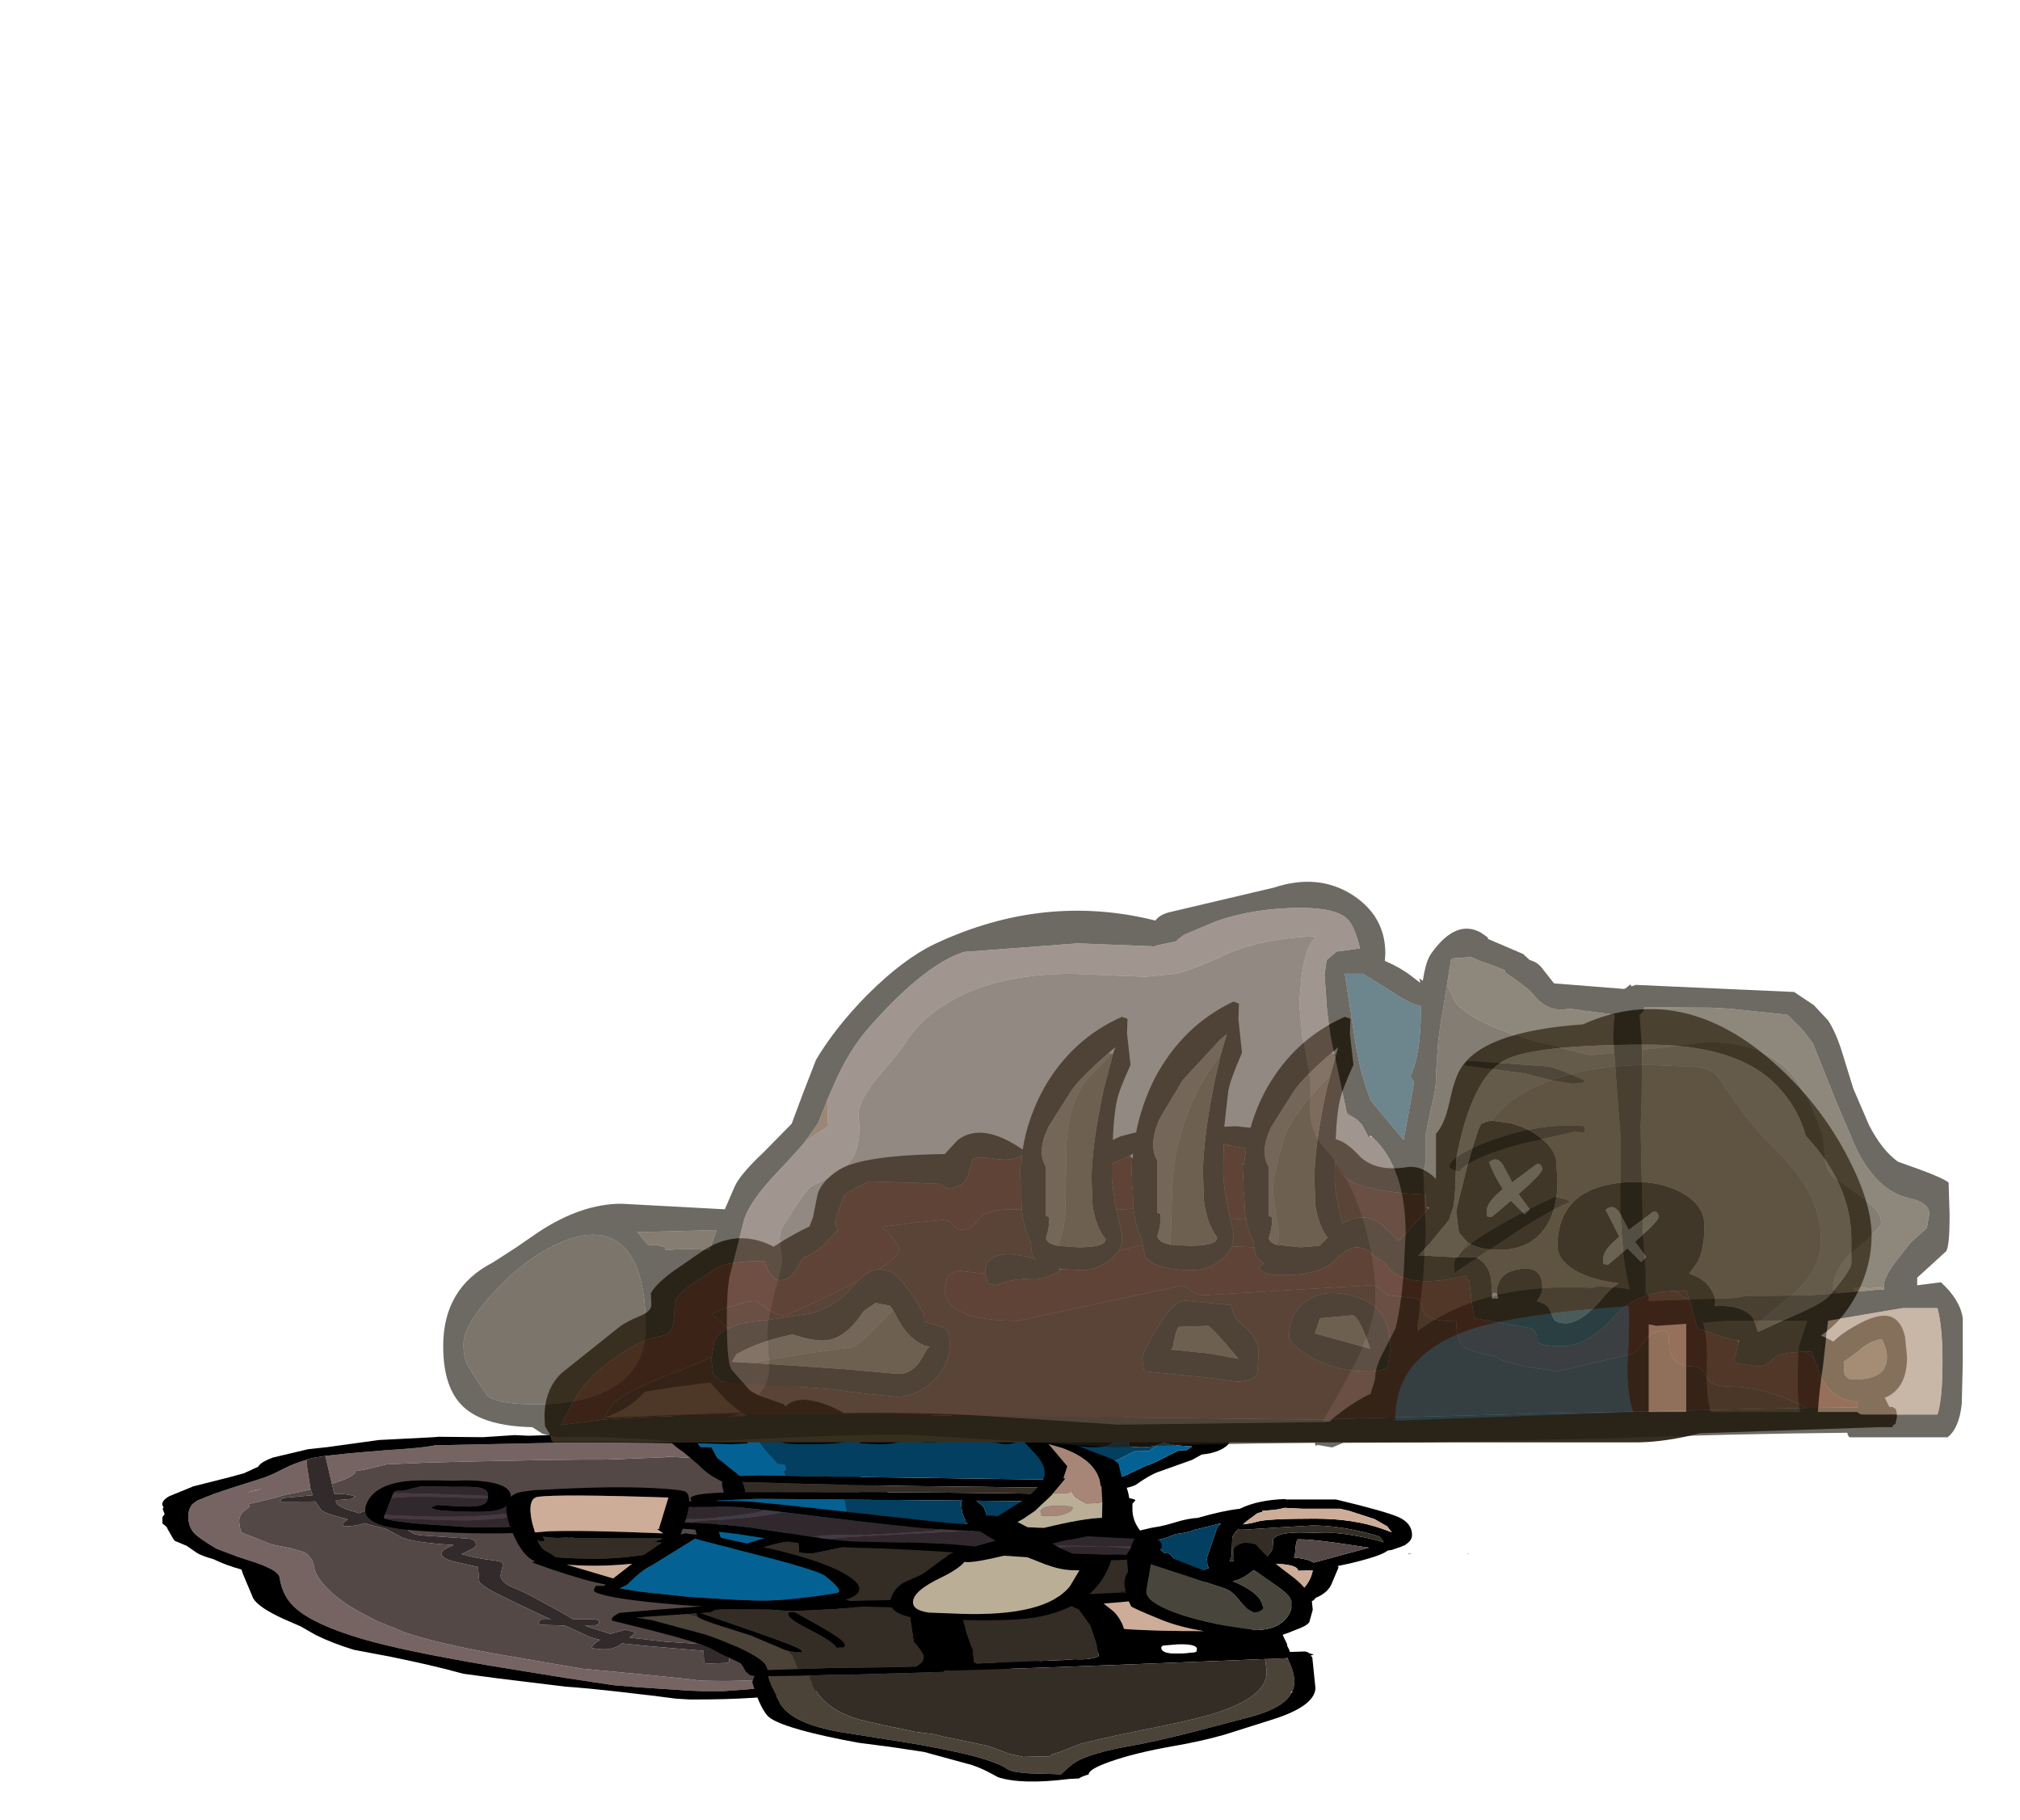 <?xml version="1.0" encoding="UTF-8" standalone="no"?>
<svg xmlns:ffdec="https://www.free-decompiler.com/flash" xmlns:xlink="http://www.w3.org/1999/xlink" ffdec:objectType="frame" height="179.6px" width="199.4px" xmlns="http://www.w3.org/2000/svg">
  <g transform="matrix(1.0, 0.0, 0.0, 1.0, 86.25, 143.35)">
    <filter id="filter0">
      <feOffset dx="3.536" dy="3.535" in="SourceGraphic" result="filterResult0"/>
      <feColorMatrix in="filterResult0" result="filterResult1" type="matrix" values="0 0 0 0 0.0,0 0 0 0 0.0,0 0 0 0 0.0,0 0 0 1 0"/>
      <feColorMatrix in="filterResult1" result="filterResult2" type="matrix" values="1 0 0 0 0,0 1 0 0 0,0 0 1 0 0,0 0 0 0.297 0"/>
    </filter>
    <use ffdec:characterId="383" filter="url(#filter0)" height="149.95" id="shadowMC" transform="matrix(1.0, 0.0, 0.0, -0.3, -86.25, 36.253)" width="197.6" xlink:href="#sprite0"/>
    <use ffdec:characterId="101" height="43.5" transform="matrix(1.0, 0.0, 0.0, 1.0, -32.5, -44.5)" width="134.5" xlink:href="#shape6"/>
    <use ffdec:characterId="382" height="55.85" transform="matrix(1.0, 0.0, 0.0, 1.0, -42.5, -56.35)" width="150.0" xlink:href="#shape7"/>
  </g>
  <defs>
    <g id="sprite0" transform="matrix(1.0, 0.0, 0.0, 1.0, 84.45, 143.35)">
      <use ffdec:characterId="237" height="88.25" transform="matrix(0.998, 0.027, -0.027, 0.998, -70.345, -108.705)" width="88.5" xlink:href="#shape0"/>
      <use ffdec:characterId="238" height="34.0" transform="matrix(1.0, 0.0, 0.0, 1.0, -21.5, -34.05)" width="46.45" xlink:href="#shape1"/>
      <use ffdec:characterId="380" height="74.2" transform="matrix(1.0, 0.0, 0.0, 1.0, -22.1, -92.0)" width="79.1" xlink:href="#shape2"/>
      <use ffdec:characterId="240" height="75.85" transform="matrix(0.994, 0.109, -0.109, 0.994, -21.337, -138.201)" width="69.4" xlink:href="#shape3"/>
      <use ffdec:characterId="241" height="79.75" transform="matrix(0.111, 0.992, -0.992, 0.111, 23.782, -83.267)" width="63.25" xlink:href="#shape4"/>
      <use ffdec:characterId="12" height="46.8" transform="matrix(0.877, 0.479, -0.479, 0.877, -23.045, -84.929)" width="25.3" xlink:href="#shape5"/>
    </g>
    <g id="shape0" transform="matrix(1.0, 0.0, 0.0, 1.0, 44.25, 44.1)">
      <path d="M-29.4 35.95 Q-30.75 34.75 -31.75 33.1 -33.25 30.65 -34.1 29.85 L-37.25 26.7 -38.9 24.95 -40.6 22.8 -41.1 21.65 Q-41.65 19.85 -41.65 16.65 -41.65 13.85 -41.2 12.05 -40.75 10.3 -39.15 6.9 L-37.05 4.1 -35.65 2.5 -35.55 2.4 -34.65 1.25 -33.85 -0.1 Q-33.2 -1.45 -33.15 -2.75 L-33.15 -2.8 -33.15 -2.9 Q-33.05 -9.05 -31.85 -12.9 -30.2 -18.35 -25.6 -23.15 -21.85 -27.1 -13.2 -32.35 L-5.75 -36.65 -1.1 -39.15 1.35 -39.9 6.35 -41.15 7.6 -41.35 9.6 -41.4 9.95 -41.35 Q12.6 -40.9 20.75 -38.4 L21.65 -38.15 Q30.4 -36.0 33.25 -34.9 35.75 -34.0 38.95 -30.9 L40.0 -29.85 36.1 -29.85 Q34.35 -31.7 33.25 -32.35 30.8 -33.75 28.7 -34.3 L24.75 -34.9 21.55 -35.65 19.6 -36.15 14.75 -37.4 Q11.6 -38.4 7.45 -37.85 L6.65 -37.45 2.65 -35.95 -4.1 -33.6 -7.8 -31.35 -11.95 -28.8 -12.6 -28.4 Q-18.05 -24.95 -21.15 -21.35 L-24.0 -17.25 -25.65 -14.15 Q-27.35 -10.8 -28.45 -6.8 -29.65 -2.45 -29.65 0.85 L-29.7 1.75 -29.8 2.9 -29.85 3.2 -30.15 4.6 -30.45 5.45 -31.75 6.8 -33.6 8.1 -34.2 8.9 -36.45 12.05 Q-36.65 12.6 -36.65 15.5 -36.65 17.3 -36.25 18.75 L-35.5 20.6 -35.45 20.65 -35.6 21.45 -33.5 23.05 -33.1 23.35 -31.8 24.5 Q-30.45 25.25 -29.3 26.15 L-29.45 33.4 -29.4 35.95 M41.6 -27.75 Q42.25 -26.7 42.25 -25.9 42.25 -21.3 35.75 -18.85 33.3 -17.9 31.65 -16.5 L30.65 -15.6 Q28.9 -13.75 28.75 -11.65 28.6 -9.15 27.1 -3.2 L26.35 0.15 26.2 1.05 Q25.75 3.35 25.75 4.85 L25.75 4.95 Q25.75 6.9 26.5 9.55 27.25 12.2 27.25 13.45 27.25 17.75 26.4 20.4 L22.9 28.1 Q20.5 33.1 18.15 34.85 L16.7 35.85 16.7 35.9 16.3 36.35 14.8 37.2 14.75 37.2 Q10.7 39.95 9.9 40.2 L-1.6 40.85 -2.25 40.85 -4.8 40.85 -16.65 40.35 -16.85 40.2 Q-17.95 39.55 -20.8 39.0 L-20.85 39.0 -21.6 38.85 -25.2 37.95 -27.55 37.15 -27.15 27.95 -27.05 28.05 Q-24.7 30.4 -24.7 32.05 L-23.65 32.65 -21.55 34.2 -17.3 34.7 -12.5 34.95 -6.0 35.2 -2.05 35.25 -0.2 35.2 0.3 35.2 0.35 35.2 6.05 35.8 6.35 36.0 6.45 35.95 13.8 34.45 15.15 33.15 16.9 30.85 17.5 29.85 19.45 26.8 Q21.4 23.9 21.65 22.6 22.35 19.2 22.65 14.5 22.9 10.2 22.75 6.55 L22.75 6.4 23.8 0.1 23.9 -0.65 24.75 -9.65 25.95 -14.05 Q26.6 -16.5 28.9 -17.65 L30.45 -18.4 35.7 -21.1 Q39.25 -23.3 39.25 -25.35 39.25 -26.0 37.95 -27.7 L41.6 -27.75 M-35.4 25.5 L-35.1 25.9 -34.95 26.05 -34.15 26.4 -34.75 25.9 -35.5 25.35 -35.4 25.5" fill="#766463" fill-rule="evenodd" stroke="none"/>
      <path d="M40.0 -29.85 L38.95 -30.9 Q35.75 -34.0 33.25 -34.9 30.4 -36.0 21.65 -38.15 L20.75 -38.4 Q12.6 -40.9 9.95 -41.35 L9.6 -41.4 7.6 -41.35 6.35 -41.15 1.35 -39.9 -1.1 -39.15 -5.75 -36.65 -13.2 -32.35 Q-21.85 -27.1 -25.6 -23.15 -30.2 -18.35 -31.85 -12.9 -33.05 -9.05 -33.15 -2.9 L-33.15 -2.8 -33.15 -2.75 Q-33.2 -1.45 -33.85 -0.1 L-34.65 1.25 -35.55 2.4 -35.65 2.5 -37.05 4.1 -39.15 6.9 Q-40.75 10.3 -41.2 12.05 -41.65 13.85 -41.65 16.65 -41.65 19.85 -41.1 21.65 L-40.6 22.8 -38.9 24.95 -37.25 26.7 -34.1 29.85 Q-33.25 30.65 -31.75 33.1 -30.75 34.75 -29.4 35.95 L-29.4 36.0 -28.95 36.4 -28.65 36.6 -27.55 37.15 -25.2 37.95 -21.6 38.85 -20.85 39.0 -20.8 39.0 Q-17.95 39.55 -16.85 40.2 L-16.65 40.35 -4.8 40.85 -2.25 40.85 -1.6 40.85 9.9 40.2 Q10.7 39.95 14.75 37.2 L14.8 37.2 16.3 36.35 16.7 35.9 16.7 35.85 18.15 34.85 Q20.5 33.1 22.9 28.1 L26.4 20.4 Q27.25 17.75 27.25 13.45 27.25 12.2 26.5 9.55 25.75 6.9 25.75 4.95 L25.75 4.85 Q25.75 3.35 26.2 1.05 L26.35 0.15 27.1 -3.2 Q28.6 -9.15 28.75 -11.65 28.9 -13.75 30.65 -15.6 L31.65 -16.5 Q33.3 -17.9 35.75 -18.85 42.25 -21.3 42.25 -25.9 42.25 -26.7 41.6 -27.75 L40.0 -29.85 M17.45 -41.85 L20.05 -41.35 Q24.1 -40.5 28.4 -39.05 44.25 -33.85 44.25 -26.05 44.25 -21.9 42.5 -19.8 41.25 -18.3 38.45 -17.25 34.75 -15.9 33.9 -15.4 32.65 -14.65 31.85 -13.5 31.5 -10.4 29.55 -3.8 L29.25 -2.8 28.45 1.35 28.25 2.35 Q28.7 3.6 28.55 5.3 L28.85 7.3 29.05 8.05 29.3 10.8 29.9 16.85 29.5 18.8 Q29.05 20.1 29.05 20.7 L26.35 26.55 23.05 32.85 20.45 35.8 18.65 37.25 17.95 37.75 Q17.25 39.25 14.75 40.5 12.7 41.5 9.65 42.15 5.85 43.9 3.1 44.15 L2.7 44.1 -7.25 43.25 -8.65 43.5 -11.8 42.9 -16.15 43.15 -16.85 43.0 -22.1 42.25 -27.25 40.05 -29.2 39.4 -32.75 36.75 Q-33.9 35.4 -34.2 34.1 L-34.3 33.75 -35.75 31.65 -37.2 30.4 -40.85 27.5 -43.3 24.35 Q-44.1 23.0 -44.1 21.45 L-44.0 20.65 -44.1 20.1 -43.95 18.4 -44.2 17.4 -44.25 15.35 -44.25 15.3 Q-43.8 14.2 -43.8 13.55 L-43.35 10.45 -43.2 9.6 -42.05 7.9 -41.15 5.65 Q-40.75 4.65 -39.5 3.4 -38.4 1.45 -36.85 -0.05 L-36.75 -1.45 -35.95 -9.55 Q-35.5 -12.6 -33.15 -16.4 L-31.5 -18.95 -30.1 -21.8 Q-28.5 -24.6 -26.45 -26.8 L-22.85 -29.2 Q-18.7 -32.2 -16.2 -34.65 L-15.8 -35.0 -12.45 -36.6 -5.85 -39.5 Q-4.0 -39.95 -0.55 -41.35 L1.7 -42.3 2.8 -42.75 2.85 -42.75 3.0 -42.85 4.95 -43.75 6.3 -44.05 Q13.45 -44.35 17.45 -41.85" fill="#000000" fill-rule="evenodd" stroke="none"/>
      <path d="M-29.3 26.15 Q-30.45 25.25 -31.8 24.5 L-33.1 23.35 -33.5 23.05 -35.6 21.45 -35.45 20.65 -35.5 20.6 -36.25 18.75 Q-36.65 17.3 -36.65 15.5 -36.65 12.6 -36.45 12.05 L-34.2 8.9 -33.6 8.1 -31.75 6.8 -30.45 5.45 -30.15 4.6 -29.85 3.2 -29.8 2.9 -29.7 1.75 -29.65 0.85 Q-29.65 -2.45 -28.45 -6.8 -27.35 -10.8 -25.65 -14.15 L-24.0 -17.25 -21.15 -21.35 Q-18.05 -24.95 -12.6 -28.4 L-11.95 -28.8 -7.8 -31.35 -4.1 -33.6 2.65 -35.95 6.65 -37.45 7.45 -37.85 Q11.6 -38.4 14.75 -37.4 L19.6 -36.15 21.55 -35.65 24.75 -34.9 28.7 -34.3 Q30.8 -33.75 33.25 -32.35 34.35 -31.7 36.1 -29.85 L14.05 -29.85 10.55 -28.8 10.55 -31.35 10.35 -32.1 8.35 -32.3 8.1 -32.1 8.05 -31.35 8.1 -28.05 2.65 -26.35 0.1 -25.4 0.0 -25.6 Q-1.05 -28.25 -2.95 -26.8 -2.85 -25.7 -2.05 -24.2 L-2.9 -23.35 -5.4 -19.35 -7.5 -19.1 Q-7.95 -19.0 -7.95 -18.45 L-7.8 -17.5 -7.65 -17.35 -6.7 -17.35 -8.65 -14.1 -11.3 -9.6 Q-13.1 -6.45 -13.45 -4.8 L-13.45 0.15 -15.75 2.0 Q-16.95 3.0 -16.95 4.65 -16.95 5.85 -15.65 7.45 -19.45 8.35 -20.65 10.0 L-22.2 12.95 -24.3 14.9 Q-25.05 13.9 -26.4 13.9 L-26.45 14.8 -25.9 16.25 Q-28.15 18.2 -28.45 19.4 L-28.95 22.2 -29.35 22.15 -32.45 22.2 -32.15 23.4 -29.25 24.2 -29.15 24.25 -29.3 26.15 M37.95 -27.7 Q39.25 -26.0 39.25 -25.35 39.25 -23.3 35.7 -21.1 L30.45 -18.4 28.9 -17.65 Q26.6 -16.5 25.95 -14.05 L24.75 -9.65 23.9 -0.65 23.8 0.1 22.75 6.4 22.75 6.55 Q22.9 10.2 22.65 14.5 22.35 19.2 21.65 22.6 21.4 23.9 19.45 26.8 L17.5 29.85 16.9 30.85 15.15 33.15 13.8 34.45 6.45 35.95 6.05 35.8 0.35 35.2 0.3 35.2 -0.2 35.2 -2.05 35.25 -6.0 35.2 -12.5 34.95 -17.3 34.7 -21.55 34.2 -23.65 32.65 -24.7 32.05 Q-24.7 30.4 -27.05 28.05 L-27.15 27.95 -27.0 24.65 -26.95 24.65 Q-25.6 24.65 -24.95 23.65 L-25.4 22.9 -26.9 22.55 -26.9 21.9 Q-26.85 20.15 -24.7 18.2 -23.35 20.15 -21.95 20.15 -20.7 20.15 -21.2 19.7 L-20.95 18.65 -22.6 17.05 -22.9 16.75 -20.9 14.9 Q-20.5 14.4 -20.0 12.45 -19.6 10.95 -18.7 10.7 L-15.4 9.85 -13.95 9.45 Q-13.45 9.1 -13.45 7.55 -13.45 6.85 -13.8 6.25 L-14.95 4.45 Q-13.5 2.95 -11.85 2.3 -10.95 1.9 -10.95 1.05 L-11.3 -2.65 Q-11.35 -5.15 -9.9 -7.1 -9.05 -8.25 -7.55 -11.25 L-5.45 -15.35 -4.5 -17.35 -2.4 -17.35 -2.1 -17.65 Q-1.95 -17.65 -1.95 -18.35 L-2.15 -19.2 -2.4 -19.35 -3.4 -19.35 -3.15 -19.8 -0.95 -22.25 0.55 -20.85 1.55 -21.85 0.9 -23.45 1.05 -23.55 4.35 -24.95 8.25 -25.9 Q8.55 -23.1 9.55 -21.85 10.05 -22.05 10.55 -22.35 L10.55 -26.25 11.05 -26.35 12.65 -27.0 14.1 -27.6 37.95 -27.7" fill="#544847" fill-rule="evenodd" stroke="none"/>
      <path d="M-29.4 35.95 L-29.45 33.4 -29.3 26.15 -29.15 24.25 -29.25 24.2 -32.15 23.4 -32.45 22.2 -29.35 22.15 -28.95 22.2 -28.45 19.4 Q-28.15 18.2 -25.9 16.25 L-26.45 14.8 -26.4 13.9 Q-25.05 13.9 -24.3 14.9 L-22.2 12.95 -20.65 10.0 Q-19.45 8.35 -15.65 7.45 -16.95 5.85 -16.95 4.65 -16.95 3.0 -15.75 2.0 L-13.45 0.15 -13.45 -4.8 Q-13.1 -6.45 -11.3 -9.6 L-8.65 -14.1 -6.7 -17.35 -7.65 -17.35 -7.8 -17.5 -7.95 -18.45 Q-7.95 -19.0 -7.5 -19.1 L-5.4 -19.35 -2.9 -23.35 -2.05 -24.2 Q-2.85 -25.7 -2.95 -26.8 -1.05 -28.25 0.0 -25.6 L0.1 -25.4 2.65 -26.35 8.1 -28.05 8.05 -31.35 8.1 -32.1 8.35 -32.3 10.35 -32.1 10.55 -31.35 10.55 -28.8 14.05 -29.85 36.1 -29.85 40.0 -29.85 41.6 -27.75 37.95 -27.7 14.1 -27.6 12.65 -27.0 11.05 -26.35 10.55 -26.25 10.55 -22.35 Q10.05 -22.05 9.55 -21.85 8.55 -23.1 8.25 -25.9 L4.35 -24.95 1.05 -23.55 0.9 -23.45 1.55 -21.85 0.55 -20.85 -0.95 -22.25 -3.15 -19.8 -3.4 -19.35 -2.4 -19.35 -2.15 -19.2 -1.95 -18.35 Q-1.95 -17.65 -2.1 -17.65 L-2.4 -17.35 -4.5 -17.35 -5.45 -15.35 -7.55 -11.25 Q-9.05 -8.25 -9.9 -7.1 -11.35 -5.15 -11.3 -2.65 L-10.95 1.05 Q-10.95 1.9 -11.85 2.3 -13.5 2.95 -14.95 4.45 L-13.8 6.25 Q-13.45 6.85 -13.45 7.55 -13.45 9.1 -13.95 9.45 L-15.4 9.85 -18.7 10.7 Q-19.6 10.95 -20.0 12.45 -20.5 14.4 -20.9 14.9 L-22.9 16.75 -22.6 17.05 -20.95 18.65 -21.2 19.7 Q-20.7 20.15 -21.95 20.15 -23.35 20.15 -24.7 18.2 -26.85 20.15 -26.9 21.9 L-26.9 22.55 -25.4 22.9 -24.95 23.65 Q-25.6 24.65 -26.95 24.65 L-27.0 24.65 -27.15 27.95 -27.55 37.15 -28.65 36.6 -28.95 36.4 -29.4 36.0 -29.4 35.95" fill="#332b2b" fill-rule="evenodd" stroke="none"/>
      <path d="M6.45 35.95 L6.35 36.0 6.05 35.8 6.45 35.95 M-35.4 25.5 L-35.5 25.35 -34.75 25.9 -34.15 26.4 -34.95 26.05 -35.1 25.9 -35.4 25.5" fill="#794d31" fill-rule="evenodd" stroke="none"/>
    </g>
    <g id="shape1" transform="matrix(1.0, 0.0, 0.0, 1.0, 29.45, 30.75)">
      <path d="M12.95 -26.5 Q12.9 -23.45 13.5 -20.7 13.9 -18.95 14.5 -17.65 14.4 -14.35 15.15 -10.65 16.0 -6.45 16.0 -4.15 L16.0 -2.5 16.2 -2.15 Q17.0 -0.8 17.0 0.1 L16.85 1.0 14.95 1.1 -1.0 1.75 Q-1.45 0.85 -2.25 0.25 L-2.1 0.1 -2.3 -0.65 -2.5 -2.2 Q-2.5 -7.45 -1.75 -12.35 L-2.0 -12.1 Q-3.15 -10.95 -10.25 -6.35 L-13.55 -3.65 Q-15.4 -2.4 -17.55 -2.05 -17.3 -0.3 -18.75 3.05 -19.45 3.55 -20.45 2.85 L-20.45 2.65 Q-22.7 1.9 -26.2 -0.7 -29.15 -3.65 -29.45 -8.95 -29.6 -12.5 -28.75 -14.35 L-28.7 -15.0 -28.6 -15.4 -28.85 -15.65 -28.6 -15.7 -28.15 -17.65 -26.9 -18.3 -26.3 -18.3 -24.75 -18.95 -22.7 -19.4 Q-19.2 -20.1 -17.0 -22.3 L-15.95 -22.65 Q-12.55 -25.45 -9.55 -26.65 -3.2 -29.1 1.3 -24.6 L1.55 -24.35 Q3.4 -28.25 5.9 -29.95 8.6 -31.75 10.8 -29.6 L12.95 -26.5 M9.0 -1.4 L10.65 -4.2 Q11.5 -5.55 13.6 -5.2 L13.5 -7.7 12.95 -11.05 Q12.55 -13.2 12.5 -14.45 L12.45 -16.6 11.75 -16.5 4.5 -15.45 4.45 -1.1 5.85 -1.1 9.0 -1.05 9.05 -1.05 9.35 -1.05 9.0 -1.4 M13.2 -2.85 L10.5 -1.05 14.0 -0.95 13.2 -2.85 M-12.4 -15.5 Q-13.25 -14.75 -18.35 -12.85 -23.95 -10.75 -26.75 -11.15 L-27.05 -9.25 Q-27.7 -5.3 -24.4 -1.9 L-24.15 -1.65 Q-23.2 -0.7 -20.4 0.9 -20.35 0.85 -20.25 0.95 L-20.2 0.4 Q-19.95 -1.05 -20.0 -1.9 L-21.65 -1.55 -24.15 -1.85 Q-24.25 -1.85 -24.35 -1.95 L-23.9 -2.7 -21.7 -4.1 Q-19.8 -4.7 -18.55 -3.65 L-18.0 -4.3 Q-17.55 -4.75 -16.05 -5.45 -14.7 -6.2 -14.2 -6.7 L-11.9 -8.3 Q-10.1 -9.5 -9.6 -10.0 L-7.65 -11.35 Q-9.0 -11.9 -10.45 -13.35 L-12.3 -15.4 -12.35 -15.55 -12.4 -15.5" fill="#000000" fill-rule="evenodd" stroke="none"/>
      <path d="M9.0 -1.05 L9.0 -1.4 9.05 -1.05 9.0 -1.05" fill="#5b6171" fill-rule="evenodd" stroke="none"/>
      <path d="M9.0 -1.05 L5.85 -1.1 4.45 -1.1 4.5 -15.45 11.75 -16.5 12.45 -16.6 12.5 -14.45 Q12.55 -13.2 12.95 -11.05 L13.5 -7.7 13.6 -5.2 Q11.5 -5.55 10.65 -4.2 L9.0 -1.4 9.0 -1.05 M-24.4 -1.9 Q-27.7 -5.3 -27.05 -9.25 L-26.75 -11.15 Q-23.95 -10.75 -18.35 -12.85 -13.25 -14.75 -12.4 -15.5 L-12.3 -15.4 -10.45 -13.35 Q-9.0 -11.9 -7.65 -11.35 L-9.6 -10.0 Q-10.1 -9.5 -11.9 -8.3 L-14.2 -6.7 Q-14.7 -6.2 -16.05 -5.45 -17.55 -4.75 -18.0 -4.3 L-18.55 -3.65 Q-19.8 -4.7 -21.7 -4.1 L-23.9 -2.7 -24.35 -1.95 -24.4 -1.9 M13.2 -2.85 L14.0 -0.95 10.5 -1.05 13.2 -2.85 M-24.15 -1.65 L-24.15 -1.85 -21.65 -1.55 -20.0 -1.9 Q-19.95 -1.05 -20.2 0.4 L-20.4 0.9 Q-23.2 -0.7 -24.15 -1.65" fill="#332d26" fill-rule="evenodd" stroke="none"/>
    </g>
    <g id="shape2" transform="matrix(1.0, 0.0, 0.0, 1.0, 23.0, 35.2)">
      <path d="M33.3 -22.35 L32.95 -24.75 Q31.85 -29.7 28.75 -31.4 26.75 -32.5 21.9 -32.5 13.25 -32.5 8.3 -26.55 L7.0 -24.75 Q6.0 -23.25 5.45 -21.7 L11.9 -20.8 15.9 -20.75 17.95 -20.3 20.55 -19.5 22.4 -18.15 23.25 -17.3 23.45 -17.35 Q24.55 -17.45 25.4 -15.95 L25.5 -15.8 26.4 -15.15 26.8 -14.75 26.75 -16.1 26.95 -17.85 27.0 -18.0 Q27.65 -19.85 29.15 -21.1 L29.9 -21.55 29.85 -21.65 30.5 -22.05 32.0 -22.5 32.05 -22.35 32.8 -22.25 32.8 -22.0 33.3 -22.05 33.3 -22.35 M6.8 -28.0 Q7.85 -29.3 10.3 -31.25 12.9 -33.3 14.4 -33.75 24.6 -36.95 30.45 -33.0 34.8 -30.1 35.35 -24.75 L35.4 -22.75 35.2 -22.15 34.95 -21.9 35.5 -21.75 37.5 -21.5 Q38.35 -20.3 39.15 -19.4 L40.75 -17.95 41.0 -17.05 Q42.25 -15.3 42.6 -12.15 L43.25 -7.0 43.15 -6.6 44.35 -5.75 Q47.45 -3.3 48.1 -1.5 L48.5 -1.3 49.5 -0.15 49.7 0.2 49.75 0.15 49.9 0.55 Q50.5 1.85 50.5 3.6 50.5 7.45 49.2 9.45 47.95 11.35 43.0 15.3 L38.0 15.3 38.05 15.45 Q35.3 15.2 33.5 12.25 31.85 11.65 29.35 9.25 28.35 9.05 27.2 7.85 L26.25 6.95 25.6 6.45 24.8 6.0 23.65 5.1 Q22.9 8.4 22.9 12.0 L22.9 13.65 22.9 13.75 22.9 13.9 23.2 15.05 Q23.05 15.85 20.65 16.35 L20.25 16.45 20.4 17.6 20.4 18.65 Q22.15 18.5 23.2 20.05 24.6 23.35 25.4 24.3 L28.8 28.35 29.75 30.1 Q30.95 30.45 31.8 32.0 32.5 33.4 32.5 34.55 L32.3 35.85 31.55 36.75 30.05 36.6 28.05 36.25 Q27.15 36.25 24.4 37.3 L21.5 38.5 19.3 38.5 Q19.15 38.1 19.3 37.4 L19.5 35.9 19.5 35.2 19.3 35.25 19.0 35.0 18.9 36.45 Q18.55 37.0 17.0 37.0 16.4 37.0 15.9 36.55 15.4 36.05 14.75 36.05 13.65 36.05 13.25 37.05 12.9 38.0 12.0 38.0 11.15 38.0 10.5 37.3 L9.85 36.55 Q5.85 38.5 5.0 38.5 L3.2 38.75 1.75 39.0 Q1.4 39.0 -0.15 37.45 L-2.0 35.75 Q-2.05 36.85 -3.45 37.95 -4.75 39.0 -5.75 39.0 L-7.5 38.75 -7.5 36.05 -9.5 35.8 -9.5 36.4 Q-9.5 39.0 -16.0 39.0 L-17.5 38.75 Q-17.5 36.8 -17.1 35.75 L-19.05 36.15 -21.75 36.5 -23.0 36.25 Q-23.0 34.9 -22.05 32.35 L-21.4 30.85 -21.3 30.55 -19.95 26.75 Q-19.4 24.75 -18.55 22.9 L-17.6 21.15 -17.6 19.9 -17.45 17.65 -17.4 17.6 Q-19.7 17.3 -20.35 16.55 -20.95 15.95 -20.6 14.75 L-20.6 14.4 -20.6 13.1 Q-20.6 1.65 -17.9 -6.45 -14.35 -17.3 -6.5 -19.95 L-6.25 -20.1 -5.85 -20.25 Q-2.5 -21.75 3.0 -21.75 3.25 -22.7 4.55 -24.75 L4.65 -24.95 6.8 -28.0 M2.3 -19.0 L2.15 -19.0 1.0 -19.0 -2.3 -18.75 -3.6 -18.55 Q-4.7 -18.3 -5.15 -17.85 L-5.4 -17.6 Q-6.3 -16.9 -7.45 -16.75 L-7.5 -16.75 Q-11.5 -14.55 -13.2 -10.95 L-16.55 -3.05 -14.6 -1.5 -12.75 0.3 Q-11.35 1.6 -10.1 1.8 L-10.0 -2.1 -9.75 -2.3 -8.75 -2.5 -4.4 0.45 Q0.0 3.5 1.0 3.75 0.5 3.05 0.5 1.8 L0.5 1.05 Q0.25 0.5 1.5 0.5 6.25 4.4 8.15 5.75 L11.0 2.75 14.5 -1.0 Q15.25 -0.15 15.45 1.05 L15.5 2.55 15.5 2.8 17.7 1.1 Q19.5 -0.5 19.75 -0.5 21.0 -0.5 21.0 1.0 21.7 0.8 22.2 -0.05 22.5 -0.5 23.05 -0.5 24.9 -5.0 24.9 -8.4 L24.95 -8.55 25.0 -8.85 25.05 -9.5 24.3 -11.1 23.8 -12.3 22.8 -14.8 22.6 -15.0 22.45 -15.15 22.35 -15.2 Q21.25 -16.05 19.75 -16.7 L19.15 -16.95 18.45 -17.2 17.15 -17.65 16.1 -17.9 16.05 -17.9 16.0 -17.95 Q15.1 -18.45 14.0 -18.35 L12.25 -17.9 8.4 -18.35 2.65 -18.95 2.3 -19.0 M40.7 -8.1 Q40.45 -12.15 39.45 -15.05 38.3 -18.55 36.4 -19.15 35.35 -19.95 33.5 -20.1 31.55 -20.25 30.5 -19.5 L30.4 -19.5 Q28.75 -19.05 28.75 -15.7 28.75 -13.35 31.75 -9.5 34.6 -5.75 36.0 -5.75 39.25 -5.75 39.25 -8.15 L40.25 -8.05 40.7 -8.05 40.7 -8.1 M28.75 -9.25 L28.2 -9.9 27.55 -6.9 27.0 -4.15 26.55 -2.5 26.05 -2.3 24.9 1.05 24.7 1.65 Q26.0 2.2 26.65 3.25 L27.2 3.95 Q28.35 4.35 29.0 5.3 L30.6 6.6 31.65 7.5 31.25 5.95 30.25 -3.9 30.3 -6.3 30.45 -7.25 28.75 -9.25 M38.95 -2.6 Q39.0 1.6 39.25 2.2 40.35 2.25 42.9 1.1 L46.25 -0.55 43.1 -3.4 40.8 -5.45 40.5 -4.95 Q39.95 -4.15 38.85 -3.8 L38.95 -2.6 M32.5 -5.15 L32.7 -3.25 32.75 2.5 Q32.75 3.55 33.35 5.6 L34.5 5.5 37.6 6.15 40.65 6.75 Q42.75 6.75 45.15 5.0 47.2 3.5 47.4 2.75 L47.7 1.2 Q47.15 1.9 45.75 2.85 43.6 4.3 42.5 4.3 L42.0 4.25 39.5 4.45 Q37.3 4.45 36.8 2.4 L36.75 -0.3 Q36.75 -1.5 36.15 -3.55 34.25 -3.75 32.5 -5.15 M56.1 -2.45 L55.9 -2.45 56.1 -2.55 56.1 -2.45 M50.1 -2.45 L50.2 -2.6 50.5 -2.45 50.1 -2.45 M47.65 5.55 Q44.8 9.0 40.9 9.0 36.2 9.0 35.2 8.0 34.6 7.4 33.8 7.1 L34.25 8.35 35.25 10.8 35.75 11.25 35.7 11.55 36.95 11.9 Q37.5 12.15 37.9 12.55 L39.7 12.25 43.4 12.25 44.3 11.55 46.8 8.85 48.05 6.45 48.5 4.5 47.65 5.55 M16.55 14.45 L16.55 14.5 17.2 14.4 17.45 14.4 18.9 14.25 20.55 13.75 20.95 13.45 20.9 11.6 20.95 9.85 21.45 5.0 21.7 3.6 19.0 5.5 Q18.2 5.5 18.05 4.95 L18.0 4.05 17.5 4.45 Q15.15 6.25 14.0 6.5 13.4 5.7 13.4 5.05 L13.5 3.55 10.5 6.05 10.35 7.95 Q10.15 8.5 9.0 8.5 L8.4 8.4 8.5 10.5 8.2 12.95 7.5 14.9 12.4 14.75 13.45 14.7 14.2 14.65 16.25 14.5 16.55 14.45 M25.65 33.55 L26.0 34.0 Q26.55 33.5 26.95 33.3 27.6 32.95 28.8 32.75 L28.25 31.55 27.5 31.45 26.55 29.95 Q24.8 26.8 24.3 26.5 L22.3 23.35 Q21.4 21.95 20.25 21.7 L18.9 21.75 18.6 21.65 17.9 21.75 17.6 21.75 17.0 21.8 13.2 21.9 -6.45 22.8 -11.3 23.1 -13.85 23.25 -15.85 23.05 -16.7 25.3 -18.1 29.05 -18.65 32.45 -18.65 32.5 -19.5 32.55 -19.75 32.6 -20.0 33.75 -20.1 33.8 -18.15 33.65 -16.75 33.5 -15.1 33.75 -15.0 36.0 -15.0 36.3 -14.95 36.3 -14.4 36.3 Q-11.75 36.2 -11.95 34.95 -12.2 33.5 -9.5 33.5 -5.6 33.5 -5.2 34.6 -4.95 35.25 -5.5 36.3 -3.7 35.05 -4.0 33.8 L-2.25 33.5 Q-0.65 33.5 -0.2 34.25 0.25 35.0 1.0 35.0 1.65 35.0 1.9 34.5 2.15 34.0 2.75 34.0 3.9 34.0 4.1 34.7 L4.55 36.05 Q5.95 35.9 8.2 34.7 L10.25 33.5 Q10.95 33.5 11.3 34.0 L11.8 35.0 Q13.0 34.2 14.05 34.2 L16.25 34.8 17.35 33.2 Q17.95 32.5 19.0 32.5 20.4 32.5 20.9 33.9 L21.55 35.8 23.3 35.25 22.8 34.75 Q22.5 34.4 22.5 33.65 L22.5 32.95 22.55 33.0 22.8 32.65 23.75 32.5 Q24.65 32.5 25.25 33.1 L25.65 33.55 M-5.6 15.3 L6.1 14.95 6.0 14.25 Q6.0 9.55 6.7 7.45 L5.9 6.9 3.5 5.0 2.0 7.0 Q-0.35 6.0 -3.45 4.15 L-5.0 3.2 -8.0 1.05 -8.1 4.05 -8.4 4.3 -9.5 4.5 Q-12.65 4.5 -16.85 -1.35 L-17.0 -1.55 -17.1 -1.2 Q-17.95 2.7 -18.1 8.5 L-18.1 14.95 -14.2 15.5 -13.6 15.5 -5.6 15.3 M16.6 16.6 Q16.1 16.7 15.85 17.0 6.85 17.75 -13.85 17.75 L-15.35 17.75 Q-15.3 19.05 -15.6 21.05 L-8.95 20.4 0.4 19.75 17.0 19.1 17.0 18.9 18.15 19.0 18.6 19.0 18.55 18.95 Q18.4 18.7 18.4 17.75 L18.6 16.55 16.6 16.6" fill="#000000" fill-rule="evenodd" stroke="none"/>
      <path d="M40.25 -8.05 L39.25 -8.15 Q39.25 -5.75 36.0 -5.75 34.6 -5.75 31.75 -9.5 28.75 -13.35 28.75 -15.7 28.75 -19.05 30.4 -19.5 L30.5 -19.5 Q31.55 -20.25 33.5 -20.1 35.35 -19.95 36.4 -19.15 38.3 -18.55 39.45 -15.05 40.45 -12.15 40.7 -8.1 L40.25 -8.05 M47.65 5.55 L48.5 4.5 48.05 6.45 46.8 8.85 44.3 11.55 43.4 12.25 39.7 12.25 37.9 12.55 Q37.5 12.15 36.95 11.9 L35.7 11.55 35.75 11.25 35.25 10.8 34.25 8.35 33.8 7.1 Q34.6 7.4 35.2 8.0 36.2 9.0 40.9 9.0 44.8 9.0 47.65 5.55" fill="#cdac98" fill-rule="evenodd" stroke="none"/>
      <path d="M2.65 -18.95 L8.4 -18.35 12.25 -17.9 14.0 -18.35 Q15.1 -18.45 16.0 -17.95 L16.05 -17.9 16.1 -17.9 17.15 -17.65 18.45 -17.2 19.15 -16.95 19.75 -16.7 Q21.25 -16.05 22.35 -15.2 L22.45 -15.15 22.6 -15.0 22.8 -14.8 23.8 -12.3 24.3 -11.1 25.05 -9.5 25.0 -8.85 24.95 -8.55 24.9 -8.4 Q24.9 -5.0 23.05 -0.5 22.5 -0.5 22.2 -0.05 21.7 0.8 21.0 1.0 21.0 -0.5 19.75 -0.5 19.5 -0.5 17.7 1.1 L15.5 2.8 15.5 2.55 15.45 1.05 Q15.25 -0.15 14.5 -1.0 L11.0 2.75 8.15 5.75 Q6.25 4.4 1.5 0.5 0.25 0.5 0.5 1.05 L0.5 1.8 Q0.5 3.05 1.0 3.75 0.0 3.5 -4.4 0.45 L-8.75 -2.5 -9.75 -2.3 -10.0 -2.1 -10.1 1.8 Q-11.35 1.6 -12.75 0.3 L-14.6 -1.5 -16.55 -3.05 -13.2 -10.95 Q-11.5 -14.55 -7.5 -16.75 L-7.45 -16.75 Q-6.3 -16.9 -5.4 -17.6 L-5.15 -17.85 Q-4.7 -18.3 -3.6 -18.55 L-2.3 -18.75 1.0 -19.0 2.15 -19.0 2.3 -19.0 2.5 -18.95 2.65 -18.95 M32.5 -5.15 Q34.25 -3.75 36.15 -3.55 36.75 -1.5 36.75 -0.3 L36.8 2.4 Q37.3 4.45 39.5 4.45 L42.0 4.25 42.5 4.3 Q43.6 4.3 45.75 2.85 47.15 1.9 47.7 1.2 L47.4 2.75 Q47.2 3.5 45.15 5.0 42.75 6.75 40.65 6.75 L37.6 6.15 34.5 5.5 33.35 5.6 Q32.75 3.55 32.75 2.5 L32.7 -3.25 32.5 -5.15 M16.6 16.6 L18.6 16.55 18.4 17.75 Q18.4 18.7 18.55 18.95 L18.6 19.0 18.15 19.0 17.0 18.9 17.0 19.1 0.4 19.75 -8.95 20.4 -15.6 21.05 Q-15.3 19.05 -15.35 17.75 L-13.85 17.75 Q6.85 17.75 15.85 17.0 16.1 16.7 16.6 16.6" fill="#332d26" fill-rule="evenodd" stroke="none"/>
      <path d="M32.8 -22.25 L32.05 -22.35 32.0 -22.5 30.5 -22.05 29.85 -21.65 29.9 -21.55 29.15 -21.1 Q27.65 -19.85 27.0 -18.0 L26.95 -17.85 26.75 -16.1 26.8 -14.75 26.4 -15.15 25.5 -15.8 25.4 -15.95 Q24.55 -17.45 23.45 -17.35 L23.25 -17.3 22.4 -18.15 20.55 -19.5 17.95 -20.3 15.9 -20.75 11.9 -20.8 5.45 -21.7 Q6.0 -23.25 7.0 -24.75 L8.3 -26.55 Q13.25 -32.5 21.9 -32.5 26.75 -32.5 28.75 -31.4 31.85 -29.7 32.95 -24.75 L33.3 -22.35 32.8 -22.25 M38.95 -2.6 L38.85 -3.8 Q39.95 -4.15 40.5 -4.95 L40.8 -5.45 43.1 -3.4 46.25 -0.55 42.9 1.1 Q40.35 2.25 39.25 2.2 39.0 1.6 38.95 -2.6" fill="#544847" fill-rule="evenodd" stroke="none"/>
      <path d="M17.5 4.45 L18.0 4.05 18.05 4.95 Q18.2 5.5 19.0 5.5 L21.7 3.6 21.45 5.0 20.95 9.85 20.9 11.6 20.95 13.45 20.55 13.75 18.9 14.25 17.45 14.4 17.2 14.4 16.55 14.5 16.55 14.45 16.5 13.65 17.3 6.2 17.5 4.45 M17.9 21.75 L18.6 21.65 18.9 21.75 20.25 21.7 Q21.4 21.95 22.3 23.35 L24.3 26.5 Q24.8 26.8 26.55 29.95 L27.5 31.45 28.25 31.55 28.8 32.75 Q27.6 32.95 26.95 33.3 26.55 33.5 26.0 34.0 L25.65 33.55 Q24.75 32.1 24.55 31.2 L23.1 31.15 21.45 28.4 17.7 21.85 17.9 21.75 M-14.4 36.3 L-14.95 36.3 -15.0 36.0 -15.1 33.75 -16.75 33.5 -18.15 33.65 -20.1 33.8 -20.0 33.75 -19.75 32.6 -19.5 32.55 -18.65 32.5 -18.65 32.45 -18.1 29.05 -16.7 25.3 -15.85 23.05 -13.85 23.25 -11.3 23.1 -11.55 24.5 Q-11.3 24.85 -11.3 25.55 L-11.4 26.7 -11.9 26.95 -12.15 27.1 -12.8 29.6 -13.0 30.4 -14.4 36.2 -14.4 36.3 M-5.0 3.2 L-5.0 5.35 -5.5 14.75 -5.6 15.3 -13.6 15.5 -14.2 15.5 -18.1 14.95 -18.1 8.5 Q-17.95 2.7 -17.1 -1.2 L-16.85 -1.35 Q-12.65 4.5 -9.5 4.5 L-8.4 4.3 -8.1 4.05 -8.0 1.05 -5.0 3.2" fill="#046193" fill-rule="evenodd" stroke="none"/>
      <path d="M28.75 -9.25 L30.45 -7.25 30.3 -6.3 30.25 -3.9 31.25 5.95 31.65 7.5 30.6 6.6 29.0 5.3 Q28.35 4.35 27.2 3.95 L26.65 3.25 Q26.0 2.2 24.7 1.65 L24.9 1.05 26.05 -2.3 26.55 -2.5 27.0 -4.15 27.55 -6.9 28.2 -9.9 28.75 -9.25 M16.55 14.45 L16.25 14.5 14.2 14.65 13.45 14.7 12.4 14.75 7.5 14.9 8.2 12.95 8.5 10.5 8.4 8.4 9.0 8.5 Q10.15 8.5 10.35 7.95 L10.5 6.05 13.5 3.55 13.4 5.05 Q13.4 5.7 14.0 6.5 15.15 6.25 17.5 4.45 L17.3 6.2 16.5 13.65 16.55 14.45 M17.7 21.85 L21.45 28.4 23.1 31.15 24.55 31.2 Q24.75 32.1 25.65 33.55 L25.25 33.1 Q24.65 32.5 23.75 32.5 L22.8 32.65 22.55 33.0 22.5 32.95 22.5 33.65 Q22.5 34.4 22.8 34.75 L23.3 35.25 21.55 35.8 20.9 33.9 Q20.4 32.5 19.0 32.5 17.95 32.5 17.35 33.2 L16.25 34.8 14.05 34.2 Q13.0 34.2 11.8 35.0 L11.3 34.0 Q10.95 33.5 10.25 33.5 L8.2 34.7 Q5.95 35.9 4.55 36.05 L4.1 34.7 Q3.9 34.0 2.75 34.0 2.15 34.0 1.9 34.5 1.65 35.0 1.0 35.0 0.25 35.0 -0.2 34.25 -0.65 33.5 -2.25 33.5 L-4.0 33.8 Q-3.7 35.05 -5.5 36.3 -4.95 35.25 -5.2 34.6 -5.6 33.5 -9.5 33.5 -12.2 33.5 -11.95 34.95 -11.75 36.2 -14.4 36.3 L-14.4 36.2 -13.0 30.4 -12.8 29.6 -12.15 27.1 -11.9 26.95 -11.4 26.7 -11.3 25.55 Q-11.3 24.85 -11.55 24.5 L-11.3 23.1 -6.45 22.8 13.2 21.9 17.0 21.8 17.6 21.75 17.7 21.85 M-5.0 3.2 L-3.45 4.15 Q-0.35 6.0 2.0 7.0 L3.5 5.0 5.9 6.9 6.7 7.45 Q6.0 9.55 6.0 14.25 L6.1 14.95 -5.6 15.3 -5.5 14.75 -5.0 5.35 -5.0 3.2" fill="#023f60" fill-rule="evenodd" stroke="none"/>
      <path d="M17.9 21.75 L17.7 21.85 17.6 21.75 17.9 21.75" fill="#942403" fill-rule="evenodd" stroke="none"/>
      <path d="M2.3 -19.0 L2.65 -18.95 2.5 -18.95 2.3 -19.0" fill="#731c02" fill-rule="evenodd" stroke="none"/>
    </g>
    <g id="shape3" transform="matrix(1.0, 0.0, 0.0, 1.0, 34.7, 37.9)">
      <path d="M-17.4 -0.8 L-21.4 -0.55 -21.4 -4.2 -21.15 -10.05 -21.1 -10.45 Q-20.4 -16.95 -15.7 -20.0 L-10.0 -23.85 Q-7.25 -25.8 -4.9 -28.05 -3.5 -29.4 -2.45 -31.0 -1.5 -32.45 -1.3 -33.3 -1.1 -34.15 -0.3 -34.65 0.45 -35.15 1.7 -35.35 L1.85 -35.35 3.85 -35.8 Q5.2 -32.7 5.8 -31.8 7.75 -29.0 11.6 -27.3 14.1 -26.2 18.4 -23.3 L24.2 -19.25 Q26.45 -17.75 27.9 -15.3 28.8 -13.75 29.35 -11.75 L29.35 -11.3 29.5 -11.3 29.8 -9.85 Q30.25 -7.5 30.3 -3.65 L30.25 -0.55 30.1 -0.25 28.05 -0.3 28.0 -0.3 27.75 -4.0 Q27.1 -12.0 21.7 -17.0 19.65 -18.9 15.3 -21.2 9.85 -24.05 8.1 -25.25 L6.95 -25.95 4.45 -28.55 3.7 -29.1 3.55 -29.55 3.35 -29.8 0.8 -29.7 0.8 -29.75 0.75 -29.7 -0.5 -28.55 Q-2.1 -25.9 -2.55 -25.5 L-6.4 -22.15 -7.0 -21.45 -9.05 -20.25 Q-9.8 -19.5 -11.8 -17.85 L-13.95 -15.75 Q-17.0 -12.15 -17.3 -4.2 L-17.4 -0.8 M-18.15 1.45 L-18.2 1.55 Q-18.2 5.95 -18.35 6.7 L-18.55 7.6 -18.65 7.7 -18.8 7.9 -21.65 13.0 -24.3 16.5 Q-25.9 18.6 -26.15 19.6 L-27.1 20.65 -28.5 20.5 -31.15 20.2 -31.6 20.15 -31.45 19.55 -30.8 19.05 -26.1 13.8 -26.0 13.65 -25.65 13.15 -24.85 11.9 Q-21.2 6.0 -21.2 2.55 L-21.2 1.45 -18.15 1.45" fill="#4b4238" fill-rule="evenodd" stroke="none"/>
      <path d="M5.45 -37.35 Q5.85 -36.65 6.55 -36.15 6.75 -34.4 9.1 -32.2 11.9 -29.55 15.85 -27.8 18.9 -26.45 21.3 -24.6 L26.45 -20.25 Q31.15 -16.35 31.9 -10.4 L32.7 -0.25 32.6 0.35 32.95 0.65 32.85 0.8 32.55 1.1 32.45 1.45 32.2 1.75 30.7 1.75 30.7 2.7 30.65 3.75 30.7 4.3 30.6 7.45 31.2 8.0 32.7 9.6 Q33.5 10.55 33.7 11.45 L34.45 15.3 34.7 18.5 Q34.7 22.7 33.5 26.85 31.85 32.6 31.2 37.25 30.85 37.7 30.2 37.95 28.95 37.2 28.8 35.35 L28.45 32.0 27.1 29.0 26.45 27.35 Q22.2 33.8 20.7 37.25 20.35 37.7 19.7 37.95 18.2 36.8 18.05 34.0 L17.7 29.75 Q16.85 27.15 16.75 23.3 L15.95 23.7 16.75 23.15 16.75 23.0 16.5 23.0 12.35 22.8 10.8 24.05 6.25 24.4 5.35 24.65 Q-0.8 24.3 -1.85 22.5 L-2.15 21.75 -2.35 21.75 -3.0 21.75 -3.1 21.8 -3.25 21.85 -5.55 23.0 -10.9 23.15 -15.05 22.7 -18.5 23.35 -21.95 23.95 -24.2 23.45 -25.7 22.95 -29.85 22.4 -33.7 21.75 -34.35 20.75 Q-34.7 20.1 -34.7 19.3 L-31.1 15.6 Q-27.25 11.5 -26.15 9.45 L-25.0 6.85 -23.7 4.2 Q-23.5 3.9 -23.4 1.15 L-23.2 0.4 -23.2 0.35 Q-23.2 -0.15 -22.7 -0.3 L-23.15 -2.35 -23.2 -5.75 Q-23.2 -12.75 -22.65 -14.35 -21.35 -18.3 -14.9 -23.3 L-11.9 -25.0 -8.8 -27.0 -6.9 -29.15 -5.05 -31.25 Q-3.95 -32.25 -2.45 -36.05 -0.4 -38.85 4.5 -37.4 L5.45 -37.35 M29.35 -11.75 Q28.8 -13.75 27.9 -15.3 26.45 -17.75 24.2 -19.25 L18.4 -23.3 Q14.1 -26.2 11.6 -27.3 7.75 -29.0 5.8 -31.8 5.2 -32.7 3.85 -35.8 L1.85 -35.35 1.7 -35.35 Q0.45 -35.15 -0.3 -34.65 -1.1 -34.15 -1.3 -33.3 -1.5 -32.45 -2.45 -31.0 -3.5 -29.4 -4.9 -28.05 -7.25 -25.8 -10.0 -23.85 L-15.7 -20.0 Q-20.4 -16.95 -21.1 -10.45 L-21.15 -10.05 -21.4 -4.2 -21.4 -0.55 -17.4 -0.8 -15.2 -0.8 -13.1 -0.95 -13.05 -0.95 -9.3 -1.0 -4.15 -1.05 -3.95 -0.9 -3.85 -0.65 -3.4 -0.7 Q2.8 -0.9 28.0 -0.3 L28.05 -0.3 30.1 -0.25 30.25 -0.25 30.25 -0.55 30.3 -3.65 Q30.25 -7.5 29.8 -9.85 L29.5 -11.3 29.35 -11.75 M21.55 2.95 L21.35 2.7 Q18.2 1.85 18.2 4.05 18.2 4.8 18.35 4.95 L18.45 5.2 19.95 5.45 Q21.7 5.45 21.7 3.95 L21.55 2.95 M29.7 17.95 Q29.7 21.85 27.6 25.55 28.25 25.8 29.05 27.05 L30.1 28.95 31.7 23.7 Q32.7 20.6 32.7 18.45 32.45 15.2 31.5 12.7 30.2 9.2 28.15 9.25 24.1 11.4 21.5 14.9 18.7 18.7 18.7 22.25 18.7 23.05 19.45 27.3 L20.2 31.95 26.6 23.2 Q27.25 22.25 27.6 19.1 27.95 16.0 28.7 14.95 29.5 15.55 29.65 16.45 L29.7 17.95 M16.1 3.45 L15.65 3.4 15.65 3.5 16.1 3.45 M15.25 11.1 L15.25 11.4 15.25 12.75 Q15.15 15.75 14.75 17.3 L14.15 19.6 16.7 20.0 16.75 18.35 Q16.95 17.6 19.2 13.7 20.7 11.1 23.0 9.5 18.8 9.9 15.5 10.95 L15.25 11.1 M6.75 22.6 Q9.1 22.45 10.3 20.5 L11.5 17.8 12.05 12.55 12.0 6.35 11.8 2.5 Q11.05 1.4 9.75 1.6 L9.35 1.7 8.3 1.6 8.3 1.55 -0.45 1.35 -0.6 1.8 -0.65 1.85 -0.35 5.9 -0.35 11.1 -0.2 17.2 Q0.3 20.95 2.2 22.5 L6.35 22.5 6.4 22.65 6.75 22.6 M-25.6 20.8 L-24.7 20.95 -24.35 21.45 Q-24.2 21.75 -23.45 21.75 L-18.85 21.2 -16.7 20.45 -12.5 20.65 -9.55 21.2 -6.65 20.6 -5.15 20.2 -5.25 18.5 -5.85 9.05 Q-5.4 6.35 -5.4 4.8 -5.4 2.65 -6.45 1.15 L-6.4 1.0 -6.55 1.0 -9.7 1.1 -15.2 1.45 -18.15 1.45 -21.2 1.45 -21.2 2.55 Q-21.2 6.0 -24.85 11.9 L-25.65 13.15 -26.0 13.65 -26.1 13.8 -30.8 19.05 -32.2 20.0 -31.6 20.15 -31.15 20.2 -28.5 20.5 -27.1 20.65 -26.15 20.75 -25.6 20.8 M-18.55 7.6 Q-18.0 6.95 -17.45 7.0 L-17.3 6.8 Q-17.2 6.75 -17.2 7.55 -17.2 8.45 -21.15 14.2 L-25.7 20.75 -26.15 20.75 -26.2 19.95 -26.15 19.6 Q-25.9 18.6 -24.3 16.5 L-21.65 13.0 -18.8 7.9 -18.65 7.7 -18.55 7.6 M-12.75 8.35 L-12.7 9.3 Q-12.7 10.65 -14.5 15.25 L-16.4 20.0 -16.7 20.25 -17.15 20.05 -17.2 19.05 Q-17.2 17.6 -15.5 13.85 -13.75 9.95 -13.65 8.0 L-12.95 8.0 -12.75 8.35" fill="#000000" fill-rule="evenodd" stroke="none"/>
      <path d="M-17.4 -0.8 L-17.3 -4.2 Q-17.0 -12.15 -13.95 -15.75 L-11.8 -17.85 Q-9.8 -19.5 -9.05 -20.25 L-7.0 -21.45 -6.4 -22.15 -2.55 -25.5 Q-2.1 -25.9 -0.5 -28.55 L0.75 -29.7 0.8 -29.75 0.8 -29.7 3.35 -29.8 3.55 -29.55 3.7 -29.1 4.45 -28.55 6.95 -25.95 8.1 -25.25 Q9.85 -24.05 15.3 -21.2 19.65 -18.9 21.7 -17.0 27.1 -12.0 27.75 -4.0 L28.0 -0.3 Q2.8 -0.9 -3.4 -0.7 L-3.85 -0.65 -3.95 -0.9 -4.15 -1.05 -9.3 -1.0 -13.05 -0.95 -13.05 -1.3 -13.1 -0.95 -15.2 -0.8 -17.4 -0.8 M6.35 22.5 L2.2 22.5 Q0.3 20.95 -0.2 17.2 L-0.35 11.1 -0.35 5.9 -0.65 1.85 -0.6 1.8 -0.45 1.35 8.3 1.55 8.3 1.6 9.35 1.7 9.75 1.6 Q11.05 1.4 11.8 2.5 L12.0 6.35 12.05 12.55 11.5 17.8 10.3 20.5 Q9.1 22.45 6.75 22.6 L6.35 22.5 M-18.15 1.45 L-15.2 1.45 -9.7 1.1 -6.55 1.0 -6.4 1.0 -6.45 1.15 Q-5.4 2.65 -5.4 4.8 -5.4 6.35 -5.85 9.05 L-5.25 18.5 -5.15 20.2 -6.65 20.6 -9.55 21.2 -12.5 20.65 -16.7 20.45 -18.85 21.2 -23.45 21.75 Q-24.2 21.75 -24.35 21.45 L-24.7 20.95 -25.6 20.8 -25.7 20.75 -21.15 14.2 Q-17.2 8.45 -17.2 7.55 -17.2 6.75 -17.3 6.8 L-17.45 7.0 Q-18.0 6.95 -18.55 7.6 L-18.35 6.7 Q-18.2 5.95 -18.2 1.55 L-18.15 1.45 M-26.15 20.75 L-27.1 20.65 -26.15 19.6 -26.2 19.95 -26.15 20.75 M-31.6 20.15 L-32.2 20.0 -30.8 19.05 -31.45 19.55 -31.6 20.15 M-12.75 8.35 L-12.95 8.0 -13.65 8.0 Q-13.75 9.95 -15.5 13.85 -17.2 17.6 -17.2 19.05 L-17.15 20.05 -16.7 20.25 -16.4 20.0 -14.5 15.25 Q-12.7 10.65 -12.7 9.3 L-12.75 8.35" fill="#332d26" fill-rule="evenodd" stroke="none"/>
      <path d="M30.1 -0.25 L30.25 -0.55 30.25 -0.25 30.1 -0.25" fill="#5b6171" fill-rule="evenodd" stroke="none"/>
      <path d="M21.55 2.95 L21.7 3.95 Q21.7 5.45 19.95 5.45 L18.45 5.2 18.35 4.95 Q18.2 4.8 18.2 4.05 18.2 1.85 21.35 2.7 L21.55 2.95" fill="#ffffff" fill-rule="evenodd" stroke="none"/>
      <path d="M29.7 17.95 L29.65 16.45 Q29.5 15.55 28.7 14.95 27.95 16.0 27.6 19.1 27.25 22.25 26.6 23.2 L20.2 31.95 19.45 27.3 Q18.7 23.05 18.7 22.25 18.7 18.7 21.5 14.9 24.1 11.4 28.15 9.25 30.2 9.2 31.5 12.7 32.45 15.2 32.7 18.45 32.7 20.6 31.7 23.7 L30.1 28.95 29.05 27.05 Q28.25 25.8 27.6 25.55 29.7 21.85 29.7 17.95" fill="#48463c" fill-rule="evenodd" stroke="none"/>
      <path d="M15.25 11.1 L15.5 10.95 Q18.8 9.9 23.0 9.5 20.7 11.1 19.2 13.7 16.95 17.6 16.75 18.35 L16.7 20.0 14.15 19.6 14.75 17.3 Q15.15 15.75 15.25 12.75 L15.25 11.4 15.25 11.1" fill="#cdac98" fill-rule="evenodd" stroke="none"/>
    </g>
    <g id="shape4" transform="matrix(1.0, 0.0, 0.0, 1.0, 31.6, 39.85)">
      <path d="M11.25 -27.2 L16.1 -27.85 16.25 -27.65 20.15 -27.6 24.15 -26.1 27.2 -24.95 26.1 -26.4 Q22.25 -30.45 14.05 -31.6 L13.9 -31.7 8.8 -32.35 3.65 -32.9 Q3.3 -31.1 -0.3 -27.55 L-0.25 -25.9 -0.15 -25.85 1.35 -24.75 2.3 -25.15 5.15 -26.05 10.45 -27.1 11.2 -27.2 11.25 -27.2 M25.15 -29.6 L28.55 -26.4 30.95 -23.5 31.3 -23.35 31.65 -22.6 31.15 -21.9 31.15 -21.2 Q29.7 -22.25 28.55 -22.1 L24.0 -23.95 Q19.15 -25.9 15.1 -25.7 L14.05 -25.6 Q10.05 -25.15 6.9 -23.95 L3.05 -22.6 3.15 -21.95 Q3.15 -21.0 2.65 -20.35 2.1 -19.6 1.15 -19.6 0.95 -19.6 0.1 -20.05 L0.15 -18.85 Q0.25 -17.55 2.75 -7.8 5.15 1.65 5.15 3.2 5.15 5.45 3.35 14.7 2.0 21.95 3.0 25.9 7.7 26.05 8.7 28.9 9.2 30.4 8.65 32.2 8.65 35.85 7.8 37.15 6.0 39.9 -0.1 39.9 -5.45 39.9 -7.2 36.9 -8.35 34.9 -8.35 29.7 -8.35 24.2 -6.35 19.85 -4.35 15.55 -4.35 11.75 -4.35 5.4 -6.2 0.9 -9.0 -5.95 -8.85 -10.05 -8.65 -13.45 -9.3 -19.6 L-9.6 -19.45 Q-10.2 -19.1 -10.35 -19.1 L-10.6 -19.1 -12.4 -18.55 -16.85 -17.3 -19.4 -15.95 Q-21.2 -15.1 -24.6 -15.1 -30.25 -15.1 -31.35 -18.55 -31.7 -19.6 -31.55 -21.0 L-31.35 -22.3 Q-31.35 -28.2 -29.3 -30.5 -24.8 -35.6 -10.15 -35.35 -9.9 -36.95 -9.35 -37.65 L-9.35 -37.85 -9.3 -38.65 -9.1 -39.05 Q-3.45 -41.2 -1.2 -37.4 L-0.4 -35.55 Q9.1 -35.65 16.4 -33.55 L16.35 -33.5 21.15 -32.6 Q22.2 -32.45 23.5 -31.25 L25.15 -29.6 M2.0 -1.35 L0.8 -5.55 Q-1.6 -14.2 -1.85 -16.85 L-1.9 -17.85 -2.1 -20.35 -2.1 -20.55 -2.15 -21.4 -4.05 -22.6 -5.0 -23.25 -7.1 -21.45 -6.85 -20.3 Q-6.4 -18.3 -6.55 -15.05 L-6.85 -9.8 Q-6.85 -8.45 -6.25 -6.5 L-5.9 -5.45 -5.6 -4.55 -3.45 1.15 Q-2.65 3.55 -2.45 7.7 L-2.45 7.75 -2.35 10.9 -2.35 11.4 Q-2.35 15.6 -4.35 20.4 -6.35 25.25 -6.35 29.4 L-5.85 33.7 Q-5.2 37.25 -4.3 37.65 L-4.1 37.7 -3.3 37.7 3.85 37.65 4.65 37.55 4.8 37.15 Q4.7 36.8 5.15 36.45 L6.55 35.15 6.65 32.05 Q7.0 30.2 6.7 29.45 6.25 28.45 4.05 28.25 L4.0 28.25 3.75 28.2 3.6 28.2 3.25 28.2 2.55 28.15 Q0.4 28.15 0.35 30.05 0.3 31.05 0.55 32.95 L-0.35 33.4 Q-1.05 33.1 -1.25 32.2 L-1.35 30.45 Q-1.35 28.2 -0.95 27.45 -0.4 26.25 1.3 26.0 L0.8 24.5 Q0.65 23.7 0.65 21.45 L0.65 21.3 Q0.65 19.5 0.8 17.75 1.1 14.45 1.9 11.3 3.15 6.5 3.15 3.3 L2.45 0.35 2.1 -0.85 2.0 -1.35 M-13.85 -31.85 L-13.8 -32.6 -19.1 -32.25 Q-29.35 -31.0 -29.35 -22.45 L-29.3 -19.35 Q-28.6 -17.35 -24.85 -17.35 -21.75 -17.35 -17.85 -19.2 -14.85 -20.65 -12.3 -21.0 L-12.35 -21.25 Q-12.35 -22.15 -9.85 -24.65 L-10.1 -27.0 -12.25 -29.05 Q-13.85 -30.7 -13.85 -31.85 M-10.3 -32.85 L-10.3 -33.0 -10.45 -32.95 -10.3 -32.85 M-5.9 -29.35 L-5.35 -28.95 -4.45 -29.85 -2.85 -31.8 -2.55 -32.1 -2.85 -36.85 -5.3 -36.8 -5.5 -36.8 -6.15 -36.8 -8.2 -36.65 -8.15 -35.95 -8.35 -34.55 -8.35 -31.3 -6.6 -29.8 -6.35 -29.65 -6.05 -29.45 -5.9 -29.35" fill="#000000" fill-rule="evenodd" stroke="none"/>
      <path d="M8.8 -32.35 L13.9 -31.7 14.05 -31.6 Q22.25 -30.45 26.1 -26.4 L27.2 -24.95 24.15 -26.1 20.15 -27.6 16.25 -27.65 16.1 -27.85 11.25 -27.2 11.15 -27.7 Q11.15 -28.45 11.55 -28.75 L12.15 -29.05 Q11.05 -29.0 9.8 -29.75 L8.15 -30.8 Q8.3 -31.75 8.8 -32.35 M3.65 -27.7 Q3.65 -28.6 4.75 -29.25 5.8 -29.85 6.8 -29.6 L7.0 -29.4 7.15 -28.5 Q7.15 -26.6 5.15 -26.6 L4.05 -26.85 Q3.65 -26.45 3.65 -27.7" fill="#a88677" fill-rule="evenodd" stroke="none"/>
      <path d="M8.8 -32.35 Q8.3 -31.75 8.15 -30.8 L9.8 -29.75 Q11.05 -29.0 12.15 -29.05 L11.55 -28.75 Q11.15 -28.45 11.15 -27.7 L11.2 -27.2 10.45 -27.1 5.15 -26.05 2.3 -25.15 1.35 -24.75 -0.15 -25.85 -0.25 -25.9 -0.3 -27.55 Q3.3 -31.1 3.65 -32.9 L8.8 -32.35 M3.65 -27.7 Q3.65 -26.45 4.05 -26.85 L5.15 -26.6 Q7.15 -26.6 7.15 -28.5 L7.0 -29.4 6.8 -29.6 Q5.8 -29.85 4.75 -29.25 3.65 -28.6 3.65 -27.7 M-13.85 -31.85 Q-13.85 -30.7 -12.25 -29.05 L-10.1 -27.0 -9.85 -24.65 Q-12.35 -22.15 -12.35 -21.25 L-12.3 -21.0 Q-14.85 -20.65 -17.85 -19.2 -21.75 -17.35 -24.85 -17.35 -28.6 -17.35 -29.3 -19.35 L-29.35 -22.45 Q-29.35 -31.0 -19.1 -32.25 L-13.8 -32.6 -13.85 -31.85" fill="#baae96" fill-rule="evenodd" stroke="none"/>
      <path d="M11.15 -27.7 L11.25 -27.2 11.2 -27.2 11.15 -27.7" fill="#bba095" fill-rule="evenodd" stroke="none"/>
      <path d="M-1.9 -17.85 L-1.85 -16.85 Q-1.6 -14.2 0.8 -5.55 L2.0 -1.35 Q0.3 0.4 -0.9 3.75 L-2.45 7.7 Q-2.65 3.55 -3.45 1.15 L-5.6 -4.55 -5.9 -5.45 -5.65 -4.75 Q-4.9 -6.95 -4.7 -8.55 -4.45 -10.55 -2.85 -15.15 L-1.9 -17.85 M2.45 0.35 L3.15 3.3 Q3.15 6.5 1.9 11.3 1.1 14.45 0.8 17.75 -0.8 22.25 -1.6 23.45 -3.7 26.85 -4.15 29.3 -4.35 30.4 -4.35 34.9 L-4.3 37.65 Q-5.2 37.25 -5.85 33.7 L-6.35 29.4 Q-6.35 25.25 -4.35 20.4 -2.35 15.6 -2.35 11.4 L-2.35 10.9 -0.35 4.75 Q0.55 2.25 2.45 0.35 M0.65 21.45 Q0.65 23.7 0.8 24.5 L1.3 26.0 Q-0.4 26.25 -0.95 27.45 -1.35 28.2 -1.35 30.45 L-1.25 32.2 Q-1.05 33.1 -0.35 33.4 L0.55 32.95 Q0.3 31.05 0.35 30.05 0.4 28.15 2.55 28.15 L3.25 28.2 3.15 33.7 Q3.15 36.05 2.3 37.65 L3.85 37.65 4.05 36.7 4.15 32.0 4.05 28.25 Q6.25 28.45 6.7 29.45 7.0 30.2 6.65 32.05 L6.55 35.15 5.15 36.45 Q4.7 36.8 4.8 37.15 L4.65 37.55 3.85 37.65 -3.3 37.7 -3.35 34.5 Q-3.35 28.95 -1.4 25.6 -0.3 23.7 0.65 21.45 M-5.3 -36.8 L-2.85 -36.85 -2.55 -32.1 -2.85 -31.8 -4.45 -29.85 -5.35 -28.95 -5.9 -29.35 Q-5.7 -31.25 -5.65 -34.15 L-5.3 -36.8 M-6.35 -29.65 L-6.6 -29.8 -8.35 -31.3 -8.35 -34.55 -8.15 -35.95 -8.2 -36.65 -6.15 -36.8 -5.85 -35.05 Q-5.85 -32.3 -6.5 -29.75 L-6.35 -29.65 M-2.1 -20.55 L-2.2 -20.55 -3.7 -15.2 -5.35 -9.6 -6.25 -6.5 Q-6.85 -8.45 -6.85 -9.8 L-6.55 -15.05 Q-6.4 -18.3 -6.85 -20.3 L-7.1 -21.45 -5.0 -23.25 -4.05 -22.6 -2.15 -21.4 -2.1 -20.55" fill="#31282d" fill-rule="evenodd" stroke="none"/>
      <path d="M-1.9 -17.85 L-2.85 -15.15 Q-4.45 -10.55 -4.7 -8.55 -4.9 -6.95 -5.65 -4.75 L-5.9 -5.45 -6.25 -6.5 -5.35 -9.6 -3.7 -15.2 -2.2 -20.55 -2.1 -20.55 -2.1 -20.35 -1.9 -17.85 M-2.45 7.7 L-0.9 3.75 Q0.3 0.4 2.0 -1.35 L2.1 -0.85 2.45 0.35 Q0.55 2.25 -0.35 4.75 L-2.35 10.9 -2.45 7.75 -2.45 7.7 M0.8 17.75 Q0.65 19.5 0.65 21.3 L0.65 21.45 Q-0.3 23.7 -1.4 25.6 -3.35 28.95 -3.35 34.5 L-3.3 37.7 -4.1 37.7 -4.3 37.65 -4.35 34.9 Q-4.35 30.4 -4.15 29.3 -3.7 26.85 -1.6 23.45 -0.8 22.25 0.8 17.75 M3.25 28.2 L3.6 28.2 3.75 28.2 4.0 28.25 4.05 28.25 4.15 32.0 4.05 36.7 3.85 37.65 2.3 37.65 Q3.15 36.05 3.15 33.7 L3.25 28.2 M-5.3 -36.8 L-5.65 -34.15 Q-5.7 -31.25 -5.9 -29.35 L-6.05 -29.45 -6.35 -29.65 -6.5 -29.75 Q-5.85 -32.3 -5.85 -35.05 L-6.15 -36.8 -5.5 -36.8 -5.3 -36.8" fill="#463941" fill-rule="evenodd" stroke="none"/>
    </g>
    <g id="shape5" transform="matrix(1.0, 0.0, 0.0, 1.0, 12.65, 23.4)">
      <path d="M12.65 -15.15 Q12.65 -10.85 10.5 -5.55 L6.75 2.55 Q5.65 2.7 5.25 3.7 L4.6 3.5 7.55 7.8 Q11.8 14.2 11.8 15.7 11.8 16.45 9.65 18.2 6.3 20.9 -0.3 23.0 L-1.05 23.3 -2.35 23.4 Q-5.0 23.4 -8.8 14.15 -12.25 5.8 -12.25 3.1 L-12.2 2.75 -12.65 2.5 -12.05 -0.4 Q-10.9 -5.45 -9.75 -7.35 L-10.15 -7.7 -10.3 -7.55 -10.85 -7.3 Q-11.85 -8.5 -11.85 -8.95 -11.85 -11.25 -8.05 -15.25 -4.7 -18.8 -1.55 -20.55 7.25 -25.55 10.75 -21.75 12.65 -19.65 12.65 -15.15 M8.9 -20.75 Q3.95 -20.75 1.45 -19.5 -0.15 -18.7 -4.6 -14.75 L-7.8 -11.15 -9.15 -9.15 -8.15 -8.55 -8.05 -8.55 -8.05 -8.5 -7.65 -8.15 Q-4.25 -4.8 -2.8 -4.05 L5.2 1.65 7.65 -4.9 Q10.65 -12.55 10.65 -15.05 9.9 -20.75 8.9 -20.75 M1.25 2.65 L1.65 2.05 -1.8 -0.6 -3.4 -0.45 Q-6.5 -0.05 -9.75 2.85 L-9.65 4.25 -9.65 5.3 Q-9.65 6.15 -8.75 8.55 L-8.3 7.9 -8.25 8.1 -8.25 8.2 -8.05 8.45 -7.95 8.45 -7.7 9.45 -6.6 8.35 -5.6 8.1 -5.6 7.9 -5.2 7.8 -5.1 7.55 -1.75 5.6 2.45 3.3 Q2.0 2.95 1.35 2.8 L1.25 2.65 M3.4 6.2 L3.4 5.75 3.3 4.7 Q-3.35 9.65 -6.4 10.75 L-7.55 11.0 -7.65 11.1 -6.4 13.95 Q-3.05 21.2 -1.8 21.2 0.55 21.0 9.4 14.8 L3.6 6.15 3.4 6.2 M-9.7 -0.05 L-9.4 -0.3 Q-7.3 -2.05 -4.2 -2.6 L-8.15 -5.95 -9.85 -0.25 -10.0 0.25 -9.7 -0.05" fill="#000000" fill-rule="evenodd" stroke="none"/>
      <path d="M1.25 2.65 L1.35 2.8 Q2.0 2.95 2.45 3.3 L-1.75 5.6 -5.1 7.55 -5.2 7.8 -5.6 7.9 -5.6 8.1 -6.6 8.35 -7.7 9.45 -7.95 8.45 -8.05 8.45 -8.25 8.2 -8.25 8.1 -8.3 7.9 -8.75 8.55 Q-9.65 6.15 -9.65 5.3 L-9.65 4.25 -9.75 2.85 Q-6.5 -0.05 -3.4 -0.45 L-1.8 -0.6 1.65 2.05 1.25 2.65" fill="#332d26" fill-rule="evenodd" stroke="none"/>
      <path d="M-9.85 -0.25 L-8.15 -5.95 -4.2 -2.6 Q-7.3 -2.05 -9.4 -0.3 L-9.7 -0.05 -9.85 -0.25 M3.4 6.2 L3.6 6.15 9.4 14.8 Q0.55 21.0 -1.8 21.2 -3.05 21.2 -6.4 13.95 L-7.65 11.1 -7.55 11.0 -6.4 10.75 Q-3.35 9.65 3.3 4.7 L3.4 5.75 3.4 6.2" fill="#cdac98" fill-rule="evenodd" stroke="none"/>
      <path d="M-9.85 -0.25 L-9.7 -0.05 -10.0 0.25 -9.85 -0.25" fill="#c6b19f" fill-rule="evenodd" stroke="none"/>
      <path d="M8.9 -20.75 Q9.9 -20.75 10.65 -15.05 10.65 -12.55 7.65 -4.9 L5.2 1.65 -2.8 -4.05 Q-4.25 -4.8 -7.65 -8.15 L-8.05 -8.5 -8.05 -8.55 -8.15 -8.55 -9.15 -9.15 -7.8 -11.15 -4.6 -14.75 Q-0.15 -18.7 1.45 -19.5 3.95 -20.75 8.9 -20.75" fill="#046193" fill-rule="evenodd" stroke="none"/>
    </g>
    <g id="shape6" transform="matrix(1.0, 0.0, 0.0, 1.0, 67.25, 21.75)">
      <path d="M10.3 -14.4 L10.9 -16.55 11.1 -17.25 10.4 -16.65 Q7.65 -14.25 6.75 -12.95 L4.5 -9.4 Q3.3 -6.9 4.25 -5.45 L4.25 -0.6 4.55 -0.5 Q4.65 0.3 4.25 1.6 4.3 2.0 5.0 2.25 L7.4 2.5 9.25 2.35 10.05 1.55 Q9.2 0.45 8.85 -1.6 L8.75 -4.25 Q8.75 -7.5 9.95 -13.1 L10.3 -14.4 M12.6 -15.5 Q11.45 -13.0 11.25 -11.95 10.95 -10.65 10.85 -8.15 L10.95 -8.15 Q12.05 -7.8 13.25 -6.45 14.85 -4.95 17.8 -5.4 19.35 -5.65 20.75 -4.25 L20.75 -8.7 Q21.6 -9.65 22.05 -11.7 22.55 -14.05 23.1 -15.0 25.25 -18.8 35.25 -19.5 45.5 -24.1 55.2 -14.7 59.0 -11.05 61.45 -6.3 63.75 -1.85 63.75 1.3 63.75 4.85 61.75 8.05 60.5 10.05 58.75 11.2 L60.0 11.8 Q60.65 11.1 62.05 10.3 63.85 9.25 65.0 9.25 66.55 9.25 67.05 11.3 L67.25 13.35 Q67.25 16.45 65.05 17.35 L65.5 18.25 65.8 18.25 66.05 18.4 Q66.25 18.5 66.25 19.25 L66.1 19.95 Q65.9 19.95 65.8 20.25 L64.95 20.25 64.75 20.25 64.5 20.25 46.8 20.85 Q43.5 21.7 40.75 21.75 L-66.35 21.75 -66.55 21.6 -66.75 20.9 -67.2 20.15 -67.25 19.25 Q-67.25 16.5 -65.55 14.9 L-60.1 10.55 Q-59.35 9.9 -57.75 9.25 -56.7 8.8 -56.7 8.15 L-56.75 7.05 Q-56.3 6.15 -54.6 4.9 L-51.85 3.0 Q-48.35 0.55 -44.7 2.4 L-44.65 2.45 Q-42.55 1.1 -41.1 0.45 L-40.75 -0.45 -40.3 -2.7 Q-40.0 -3.85 -38.5 -4.95 -36.3 -6.6 -27.75 -6.7 L-26.45 -8.1 Q-24.05 -9.9 -20.05 -7.15 -19.55 -10.3 -17.95 -13.2 -15.2 -18.05 -10.25 -20.25 L-9.7 -20.05 -9.75 -18.6 -9.4 -15.5 Q-10.55 -13.0 -10.75 -11.95 -11.05 -10.6 -11.15 -8.1 L-10.4 -8.45 -8.85 -8.85 Q-8.3 -11.65 -6.95 -14.3 -4.2 -19.4 0.75 -21.75 L1.3 -21.55 1.25 -20.0 1.6 -16.7 Q0.45 -14.05 0.25 -12.95 L-0.15 -9.4 1.0 -9.45 2.45 -9.3 Q3.0 -11.3 4.05 -13.2 6.8 -18.05 11.75 -20.25 L12.3 -20.05 12.25 -18.6 12.6 -15.5 M2.0 -0.35 L1.9 -0.9 1.8 -2.95 1.75 -3.0 1.75 -3.75 1.65 -5.75 1.8 -5.65 2.0 -7.25 0.4 -7.55 -0.2 -7.75 -0.2 -7.6 -0.25 -5.0 Q-0.25 -3.35 0.45 -0.25 L0.75 1.05 0.75 1.1 0.75 1.55 0.6 2.4 Q0.3 3.15 -0.5 3.75 -1.75 4.75 -3.25 4.75 -7.0 4.75 -7.95 3.4 L-8.2 2.3 -8.25 1.8 Q-8.9 0.5 -9.1 -1.25 L-9.1 -1.3 -9.2 -3.4 -9.25 -3.45 -9.25 -4.25 -9.35 -6.4 -9.2 -6.25 -9.15 -6.75 -9.45 -6.55 -11.25 -5.75 -11.25 -4.45 -11.25 -4.4 -11.25 -4.25 -10.95 -1.95 -10.25 1.25 -10.25 1.3 -10.25 1.75 Q-10.25 2.3 -10.55 2.85 L-11.5 3.8 Q-12.75 4.75 -14.25 4.75 L-16.25 4.65 -16.55 4.6 -16.25 4.75 Q-18.05 5.8 -19.25 5.65 -20.75 5.5 -22.75 6.25 L-23.5 6.0 -23.75 5.1 -23.75 5.0 Q-23.75 3.4 -21.85 3.2 -20.6 3.1 -18.75 3.7 L-18.95 3.5 Q-19.2 3.15 -19.25 1.95 -19.9 0.75 -20.1 -0.9 L-20.15 -1.45 -20.2 -2.95 -20.25 -3.0 -20.25 -3.75 -20.35 -5.75 -20.2 -5.65 -20.1 -6.6 Q-21.05 -6.0 -22.5 -6.2 -24.5 -6.5 -25.0 -6.2 L-25.45 -4.5 Q-25.85 -3.55 -27.25 -3.25 L-28.0 -3.6 -28.1 -3.75 -30.4 -3.85 -35.2 -4.0 -36.35 -3.45 Q-37.55 -2.85 -37.75 -2.45 L-38.45 -0.5 -38.6 0.15 -38.25 0.75 -39.4 1.95 Q-40.3 3.0 -41.65 3.5 L-41.7 3.5 -42.6 4.95 Q-43.15 5.75 -44.0 5.75 -44.9 5.75 -45.55 3.85 -49.2 3.85 -50.25 4.55 L-52.45 5.95 Q-53.95 7.0 -54.35 7.75 L-54.5 9.7 Q-54.6 11.05 -55.75 11.25 -58.15 11.65 -61.5 14.3 -63.15 15.65 -64.3 17.55 L-65.65 20.05 -61.45 19.5 Q-54.0 18.9 -35.95 19.0 L8.65 19.5 31.3 18.9 57.35 18.35 57.4 18.35 62.4 18.3 62.3 17.75 Q59.9 17.55 58.75 15.3 L58.1 13.45 57.75 12.8 57.2 12.8 Q54.6 12.85 54.0 13.55 53.4 14.25 52.5 14.25 L50.75 14.0 Q50.05 14.0 50.3 13.25 L50.55 12.05 50.7 11.65 50.6 11.7 Q49.9 11.7 46.55 10.5 L45.8 7.75 45.75 7.75 45.5 6.8 44.3 6.8 Q40.45 6.95 38.3 9.4 35.7 12.25 33.25 12.25 30.95 12.25 30.7 11.75 30.8 11.0 30.25 10.5 L24.55 9.5 24.25 7.75 24.05 5.75 Q23.75 5.75 23.75 5.3 19.45 6.35 17.2 5.35 16.0 4.75 15.8 4.1 L14.75 3.4 Q13.85 2.5 12.9 2.5 12.0 2.5 10.65 3.9 9.3 5.25 5.5 5.25 3.7 5.25 3.25 4.55 L3.75 4.1 3.05 3.5 2.85 2.85 2.85 2.8 2.8 2.5 2.75 1.95 Q2.2 0.95 2.0 -0.35 M19.75 -1.5 L19.75 -2.7 Q12.9 -3.0 11.55 -4.65 L10.8 -6.0 10.75 -4.45 Q10.75 -2.85 11.5 0.15 13.75 -1.15 15.55 0.4 L17.05 1.85 17.95 0.95 20.0 -1.3 20.1 -1.4 19.75 -1.5 M26.3 -10.0 L28.1 -9.75 Q29.85 -9.25 30.8 -8.5 32.25 -7.5 32.6 -6.25 L32.75 -4.0 Q32.75 -1.85 32.0 -0.25 30.55 2.75 27.0 2.75 24.9 2.75 23.8 1.95 L23.1 1.15 23.0 0.95 22.75 -1.0 22.85 -1.55 23.85 -5.55 Q24.95 -9.5 25.25 -9.7 L25.3 -9.7 Q25.7 -9.95 26.3 -10.0 M22.9 3.5 L24.8 3.5 Q26.05 4.3 26.2 5.75 L26.3 7.0 26.25 7.55 26.9 7.55 26.75 7.0 Q26.75 5.0 29.0 4.65 31.25 4.3 31.25 6.4 31.25 7.15 30.75 7.75 L30.7 7.8 Q31.65 8.05 31.95 8.6 L32.35 9.55 Q32.65 10.0 33.55 10.0 35.15 10.0 37.3 7.4 37.95 6.6 38.75 6.05 35.65 5.65 34.05 4.5 32.75 3.55 32.75 2.4 32.75 -3.65 40.0 -3.95 42.85 -4.05 45.0 -2.9 47.25 -1.65 47.25 0.35 47.25 2.7 46.55 4.0 L45.75 5.1 Q47.25 5.55 47.9 6.65 48.5 7.6 48.25 8.3 51.15 8.15 52.1 9.55 L52.3 10.15 52.5 10.75 52.55 10.85 55.15 9.65 Q58.95 8.05 59.55 7.3 61.55 5.0 61.75 4.15 L61.75 1.75 Q61.75 -3.7 57.25 -8.5 56.5 -11.25 54.5 -13.35 50.65 -17.5 41.65 -17.5 30.3 -17.5 27.5 -15.95 24.25 -14.2 22.75 -6.25 L22.65 -3.25 22.5 -1.6 22.05 -0.25 22.05 -0.2 22.0 -0.15 20.3 1.9 20.2 2.05 19.0 3.3 19.3 3.3 22.9 3.5 M38.85 -0.95 Q38.25 -1.85 37.5 -1.2 L38.85 1.45 Q37.25 2.75 37.25 3.65 L37.3 4.15 37.75 4.2 39.65 2.6 41.0 3.95 41.5 3.45 40.4 1.95 40.5 1.85 Q42.75 -0.1 42.75 -0.55 L42.6 -0.95 42.25 -1.05 39.75 0.8 39.6 0.45 38.85 -0.95 M28.25 -3.9 L28.1 -4.25 27.35 -5.65 Q26.75 -6.55 26.0 -5.9 26.45 -4.65 27.35 -3.25 25.75 -1.95 25.75 -1.05 L25.8 -0.55 26.25 -0.5 28.15 -2.1 29.5 -0.75 30.0 -1.25 28.9 -2.75 29.0 -2.85 Q31.25 -4.8 31.25 -5.25 L31.1 -5.65 30.75 -5.75 28.25 -3.9 M61.05 14.85 Q61.2 15.55 62.0 15.55 64.8 15.55 65.2 13.95 65.45 12.85 64.75 11.55 63.4 11.8 62.45 12.75 L61.0 13.8 61.05 14.85 M1.75 10.25 Q3.25 11.45 3.25 13.05 L3.1 15.0 Q2.7 15.75 1.0 15.75 L-1.9 15.35 -7.95 14.75 -8.1 14.5 -8.25 13.5 Q-8.25 12.9 -6.85 10.6 -5.3 8.0 -4.25 7.75 L0.5 8.2 0.75 9.0 Q1.0 9.65 1.75 10.25 M8.8 11.0 L14.25 12.5 Q13.25 9.5 12.55 9.2 L9.3 9.5 8.8 11.0 M7.8 7.9 Q9.25 6.8 11.25 7.05 16.25 7.55 16.25 12.5 L16.0 14.25 Q15.65 14.75 14.0 14.75 10.8 14.75 8.25 13.25 6.25 12.05 6.25 11.3 6.25 9.05 7.8 7.9 M-34.2 4.65 L-33.15 4.85 Q-31.85 5.55 -30.0 8.75 -29.75 9.05 -29.75 9.8 L-28.9 10.1 Q-27.9 10.35 -27.7 10.5 -27.25 10.75 -27.25 12.1 -27.25 14.15 -28.95 15.75 -30.55 17.25 -32.5 17.25 L-35.95 16.9 -38.95 16.5 -49.75 15.75 -50.6 15.0 -50.75 13.75 -50.75 13.3 -50.5 11.85 -50.45 11.8 Q-50.1 10.95 -49.1 10.5 L-47.85 10.0 -44.05 9.5 -41.05 9.05 Q-38.5 8.35 -36.95 6.5 L-36.35 5.85 Q-35.25 4.75 -34.25 4.65 L-34.2 4.65 M-5.45 2.25 L-3.6 2.35 Q-1.1 2.35 -0.9 1.7 L-0.85 1.5 Q-1.8 0.35 -2.15 -2.0 L-2.25 -4.8 Q-2.25 -8.25 -1.05 -14.15 L-0.5 -16.5 0.1 -18.55 -0.6 -17.95 -4.25 -14.0 -6.5 -10.25 Q-7.7 -7.6 -6.75 -6.05 L-6.75 -0.9 -6.45 -0.8 Q-6.35 0.05 -6.75 1.4 -6.65 2.0 -5.45 2.25 M-11.15 -16.55 L-10.9 -17.25 -11.6 -16.65 Q-14.35 -14.25 -15.25 -12.95 L-17.5 -9.4 Q-18.7 -6.9 -17.75 -5.45 L-17.75 -0.6 -17.45 -0.5 Q-17.35 0.3 -17.75 1.6 L-17.75 1.65 -17.6 1.9 Q-17.35 2.2 -16.6 2.35 L-14.6 2.5 Q-12.1 2.5 -11.9 1.85 L-11.85 1.7 Q-12.8 0.6 -13.15 -1.6 L-13.25 -4.25 Q-13.25 -7.5 -12.05 -13.1 L-11.15 -16.55 M-5.25 12.6 L-1.45 13.0 1.25 13.5 Q-1.25 10.5 -1.75 10.25 L-4.65 10.35 Q-5.0 10.85 -5.25 12.5 L-5.45 12.55 -5.25 12.6 M-29.45 12.5 L-29.25 12.3 -29.35 12.3 Q-31.3 11.85 -32.7 8.95 L-33.0 8.45 -33.2 8.25 -34.55 8.0 -34.6 8.0 -35.75 8.8 Q-37.35 11.3 -39.25 11.65 -40.4 11.85 -42.6 11.15 L-42.75 11.1 Q-45.85 11.7 -48.3 13.05 L-48.75 13.8 -47.8 13.85 -46.9 13.9 -46.85 13.9 -37.25 14.55 -32.35 15.0 Q-31.1 15.0 -30.25 13.85 L-29.45 12.5" fill="#362e1f" fill-rule="evenodd" stroke="none"/>
      <path d="M0.4 -7.55 L2.0 -7.25 1.8 -5.65 1.65 -5.75 1.75 -3.75 1.75 -3.0 1.8 -2.95 1.9 -0.9 2.0 -0.35 1.0 -0.25 0.45 -0.25 Q-0.25 -3.35 -0.25 -5.0 L-0.2 -7.6 0.4 -7.55 M2.8 2.5 L2.85 2.8 2.85 2.85 3.05 3.5 3.75 4.1 3.25 4.55 Q3.7 5.25 5.5 5.25 9.3 5.25 10.65 3.9 12.0 2.5 12.9 2.5 13.85 2.5 14.75 3.4 L15.8 4.1 Q16.0 4.75 17.2 5.35 19.45 6.35 23.75 5.3 23.75 5.75 24.05 5.75 L24.25 7.75 24.55 9.5 30.25 10.5 Q30.8 11.0 30.7 11.75 30.95 12.25 33.25 12.25 35.7 12.25 38.3 9.4 40.45 6.95 44.3 6.8 L45.75 7.75 45.8 7.75 46.55 10.5 Q49.9 11.7 50.6 11.7 L50.55 12.05 50.3 13.25 Q50.05 14.0 50.75 14.0 L52.5 14.25 Q53.4 14.25 54.0 13.55 54.6 12.85 57.2 12.8 L58.1 13.45 58.75 15.3 Q59.9 17.55 62.3 17.75 L62.4 18.3 57.4 18.35 57.35 18.35 Q53.2 16.25 49.75 16.25 47.85 16.25 47.45 15.25 47.05 14.25 46.0 14.25 44.35 14.25 43.9 12.9 43.75 12.5 43.75 11.3 L43.5 10.75 Q42.1 10.65 41.35 11.75 40.5 12.95 40.0 13.05 L32.75 14.75 29.8 14.3 Q27.35 13.8 26.5 13.25 L25.3 13.0 23.75 12.5 Q22.75 11.95 22.75 9.8 20.3 9.8 19.6 9.1 L19.25 8.0 Q19.1 7.65 18.75 7.55 L16.25 7.25 Q15.8 7.2 15.35 6.7 14.9 6.25 14.25 6.25 L5.9 6.75 -2.5 7.25 -3.45 6.8 Q-3.8 6.3 -4.45 6.3 L-20.5 9.75 Q-27.75 9.75 -27.75 6.6 L-27.5 5.4 Q-27.3 5.15 -26.5 4.8 L-23.8 5.1 -23.75 5.1 -23.5 6.0 -22.75 6.25 Q-20.75 5.5 -19.25 5.65 -18.05 5.8 -16.25 4.75 L-16.25 4.65 -14.25 4.75 Q-12.75 4.75 -11.5 3.8 L-10.55 2.85 -8.5 2.3 -8.2 2.3 -7.95 3.4 Q-7.0 4.75 -3.25 4.75 -1.75 4.75 -0.5 3.75 0.3 3.15 0.6 2.4 L2.8 2.5 M-61.45 19.5 L-65.65 20.05 -64.3 17.55 Q-63.15 15.65 -61.5 14.3 -58.15 11.65 -55.75 11.25 -54.6 11.05 -54.5 9.7 L-54.35 7.75 Q-53.95 7.0 -52.45 5.95 L-50.25 4.55 Q-49.2 3.85 -45.55 3.85 -44.9 5.75 -44.0 5.75 -43.15 5.75 -42.6 4.95 L-41.7 3.5 -41.65 3.5 Q-40.3 3.0 -39.4 1.95 L-38.25 0.75 -38.6 0.15 -38.45 -0.5 -37.75 -2.45 Q-37.55 -2.85 -36.35 -3.45 L-35.2 -4.0 -30.4 -3.85 -28.1 -3.75 -28.0 -3.6 -27.25 -3.25 Q-25.85 -3.55 -25.45 -4.5 L-25.0 -6.2 Q-24.5 -6.5 -22.5 -6.2 -21.05 -6.0 -20.1 -6.6 L-20.2 -5.65 -20.35 -5.75 -20.25 -3.75 -20.25 -3.0 -20.2 -2.95 -20.15 -1.45 -20.15 -1.2 -21.0 -1.25 Q-23.8 -1.25 -24.4 -0.25 -25.05 0.75 -26.0 0.75 -26.6 0.75 -26.95 0.3 -27.3 -0.2 -27.95 -0.2 L-30.6 0.05 -33.95 0.5 Q-32.25 2.0 -32.25 2.75 -32.25 3.4 -34.2 4.65 L-34.25 4.65 Q-35.25 4.75 -36.35 5.85 -39.05 7.3 -43.5 9.25 -44.3 9.25 -45.3 8.55 L-46.35 7.8 Q-47.6 7.8 -50.75 9.05 L-49.1 10.5 Q-50.1 10.95 -50.45 11.8 L-50.5 11.85 -50.75 13.3 Q-51.75 13.85 -53.25 14.4 -58.95 16.5 -60.6 18.0 L-61.45 19.5 M-10.95 -1.95 L-11.25 -4.25 -11.25 -4.4 -11.25 -4.45 -11.25 -5.75 -9.45 -6.55 -9.35 -6.4 -9.25 -4.25 -9.25 -3.45 -9.2 -3.4 -9.1 -1.3 -10.25 -1.25 -10.8 -1.25 -10.95 -1.95" fill="#692e1f" fill-rule="evenodd" stroke="none"/>
      <path d="M2.0 -0.35 Q2.2 0.95 2.75 1.95 L2.8 2.5 0.6 2.4 0.75 1.55 0.75 1.1 0.75 1.05 0.45 -0.25 1.0 -0.25 2.0 -0.35 M44.3 6.8 L45.5 6.8 45.75 7.75 44.3 6.8 M57.2 12.8 L57.75 12.8 58.1 13.45 57.2 12.8 M57.35 18.35 L31.3 18.9 8.65 19.5 -35.95 19.0 Q-54.0 18.9 -61.45 19.5 L-60.6 18.0 Q-58.95 16.5 -53.25 14.4 -51.75 13.85 -50.75 13.3 L-50.75 13.75 -50.6 15.0 -49.75 15.75 -38.95 16.5 -35.95 16.9 -32.5 17.25 Q-30.55 17.25 -28.95 15.75 -27.25 14.15 -27.25 12.1 -27.25 10.75 -27.7 10.5 -27.9 10.35 -28.9 10.1 L-29.75 9.8 Q-29.75 9.05 -30.0 8.75 -31.85 5.55 -33.15 4.85 L-34.2 4.65 Q-32.25 3.4 -32.25 2.75 -32.25 2.0 -33.95 0.5 L-30.6 0.05 -27.95 -0.2 Q-27.3 -0.2 -26.95 0.3 -26.6 0.75 -26.0 0.75 -25.05 0.75 -24.4 -0.25 -23.8 -1.25 -21.0 -1.25 L-20.15 -1.2 -20.15 -1.45 -20.1 -0.9 Q-19.9 0.75 -19.25 1.95 -19.2 3.15 -18.95 3.5 L-18.75 3.7 Q-20.6 3.1 -21.85 3.2 -23.75 3.4 -23.75 5.0 L-23.75 5.1 -23.8 5.1 -26.5 4.8 Q-27.3 5.15 -27.5 5.4 L-27.75 6.6 Q-27.75 9.75 -20.5 9.75 L-4.45 6.3 Q-3.8 6.3 -3.45 6.8 L-2.5 7.25 5.9 6.75 14.25 6.25 Q14.9 6.25 15.35 6.7 15.8 7.2 16.25 7.25 L18.75 7.55 Q19.1 7.65 19.25 8.0 L19.6 9.1 Q20.3 9.8 22.75 9.8 22.75 11.95 23.75 12.5 L25.3 13.0 26.5 13.25 Q27.35 13.8 29.8 14.3 L32.75 14.75 40.0 13.05 Q40.5 12.95 41.35 11.75 42.1 10.65 43.5 10.75 L43.75 11.3 Q43.75 12.5 43.9 12.9 44.35 14.25 46.0 14.25 47.05 14.25 47.45 15.25 47.85 16.25 49.75 16.25 53.2 16.25 57.35 18.35 M-10.55 2.85 Q-10.25 2.3 -10.25 1.75 L-10.25 1.3 -10.25 1.25 -10.95 -1.95 -10.8 -1.25 -10.25 -1.25 -9.1 -1.3 -9.1 -1.25 Q-8.9 0.5 -8.25 1.8 L-8.2 2.3 -8.5 2.3 -10.55 2.85 M-0.2 -7.6 L-0.2 -7.75 0.4 -7.55 -0.2 -7.6 M20.0 -1.3 L17.95 0.95 17.05 1.85 15.55 0.4 Q13.75 -1.15 11.5 0.15 10.75 -2.85 10.75 -4.45 L10.8 -6.0 11.55 -4.65 Q12.9 -3.0 19.75 -2.7 L19.75 -1.5 20.0 -1.3 M1.75 10.25 Q1.0 9.65 0.75 9.0 L0.5 8.2 -4.25 7.75 Q-5.3 8.0 -6.85 10.6 -8.25 12.9 -8.25 13.5 L-8.1 14.5 -7.95 14.75 -1.9 15.35 1.0 15.75 Q2.7 15.75 3.1 15.0 L3.25 13.05 Q3.25 11.45 1.75 10.25 M7.8 7.9 Q6.25 9.05 6.25 11.3 6.25 12.05 8.25 13.25 10.8 14.75 14.0 14.75 15.65 14.75 16.0 14.25 L16.25 12.5 Q16.25 7.55 11.25 7.05 9.25 6.8 7.8 7.9 M-36.35 5.85 L-36.95 6.5 Q-38.5 8.35 -41.05 9.05 L-44.05 9.5 -47.85 10.0 -49.1 10.5 -50.75 9.05 Q-47.6 7.8 -46.35 7.8 L-45.3 8.55 Q-44.3 9.25 -43.5 9.25 -39.05 7.3 -36.35 5.85" fill="#562e1f" fill-rule="evenodd" stroke="none"/>
      <path d="M5.0 2.25 Q5.0 2.0 5.15 1.95 L5.25 1.25 4.7 -2.6 Q4.45 -4.05 5.75 -8.2 6.4 -10.4 9.9 -14.05 L10.3 -14.4 9.95 -13.1 Q8.75 -7.5 8.75 -4.25 L8.85 -1.6 Q9.2 0.45 10.05 1.55 L9.25 2.35 7.4 2.5 5.0 2.25 M23.8 1.95 Q24.9 2.75 27.0 2.75 30.55 2.75 32.0 -0.25 32.75 -1.85 32.75 -4.0 L32.6 -6.25 Q32.25 -7.5 30.8 -8.5 29.85 -9.25 28.1 -9.75 L26.3 -10.0 Q27.75 -12.15 31.05 -13.55 35.6 -15.5 41.85 -15.5 L46.5 -15.3 Q47.95 -15.1 48.5 -14.45 L50.05 -12.2 Q52.05 -9.3 53.75 -7.7 56.55 -4.95 57.65 -2.75 58.75 -0.65 58.75 1.85 58.75 5.05 55.25 7.75 L52.3 10.15 52.1 9.55 Q51.15 8.15 48.25 8.3 48.5 7.6 47.9 6.65 47.25 5.55 45.75 5.1 L46.55 4.0 Q47.25 2.7 47.25 0.35 47.25 -1.65 45.0 -2.9 42.85 -4.05 40.0 -3.95 32.75 -3.65 32.75 2.4 32.75 3.55 34.05 4.5 35.65 5.65 38.75 6.05 37.95 6.6 37.3 7.4 35.15 10.0 33.55 10.0 32.65 10.0 32.35 9.55 L31.95 8.6 Q31.65 8.05 30.7 7.8 L30.75 7.75 Q31.25 7.15 31.25 6.4 31.25 4.3 29.0 4.65 26.75 5.0 26.75 7.0 L26.3 7.0 26.2 5.75 Q26.05 4.3 24.8 3.5 L22.9 3.5 23.8 1.95 M20.2 2.05 L19.75 2.5 19.3 3.3 19.0 3.3 20.2 2.05 M61.05 14.85 L61.0 13.8 62.45 12.75 Q63.4 11.8 64.75 11.55 65.45 12.85 65.2 13.95 64.8 15.55 62.0 15.55 61.2 15.55 61.05 14.85 M8.8 11.0 L9.3 9.5 12.55 9.2 Q13.25 9.5 14.25 12.5 L8.8 11.0 M-0.5 -16.5 L-1.05 -14.15 Q-2.25 -8.25 -2.25 -4.8 L-2.15 -2.0 Q-1.8 0.35 -0.85 1.5 L-0.9 1.7 Q-1.1 2.35 -3.6 2.35 L-5.45 2.25 -5.3 -2.9 Q-5.2 -6.25 -4.5 -8.5 -3.2 -13.15 -0.5 -16.5 M-11.3 -16.6 L-11.15 -16.55 -12.05 -13.1 Q-13.25 -7.5 -13.25 -4.25 L-13.15 -1.6 Q-12.8 0.6 -11.85 1.7 L-11.9 1.85 Q-12.1 2.5 -14.6 2.5 L-16.6 2.35 Q-16.05 1.05 -15.85 -0.65 L-15.75 -6.5 Q-15.75 -12.0 -13.25 -14.6 L-11.55 -16.3 -11.3 -16.6 M-5.25 12.5 Q-5.0 10.85 -4.65 10.35 L-1.75 10.25 Q-1.25 10.5 1.25 13.5 L-1.45 13.0 -5.25 12.6 -5.25 12.5 M-29.35 12.3 L-29.45 12.5 -30.25 13.85 Q-31.1 15.0 -32.35 15.0 L-37.25 14.55 -46.85 13.9 -41.5 13.0 -36.75 12.35 -35.7 11.55 -32.85 8.7 -33.0 8.45 -32.7 8.95 Q-31.3 11.85 -29.35 12.3" fill="#93856a" fill-rule="evenodd" stroke="none"/>
      <path d="M10.9 -16.55 L10.3 -14.4 9.9 -14.05 Q6.4 -10.4 5.75 -8.2 4.45 -4.05 4.7 -2.6 L5.25 1.25 5.15 1.95 Q5.0 2.0 5.0 2.25 4.3 2.0 4.25 1.6 4.65 0.3 4.55 -0.5 L4.25 -0.6 4.25 -5.45 Q3.3 -6.9 4.5 -9.4 L6.75 -12.95 Q7.65 -14.25 10.4 -16.65 L10.9 -16.55 M23.8 1.95 L22.9 3.5 19.3 3.3 19.75 2.5 20.2 2.05 20.3 1.9 22.0 -0.15 22.05 -0.2 22.05 -0.25 22.5 -1.6 22.65 -3.25 22.75 -6.25 Q24.25 -14.2 27.5 -15.95 30.3 -17.5 41.65 -17.5 50.65 -17.5 54.5 -13.35 56.5 -11.25 57.25 -8.5 61.75 -3.7 61.75 1.75 L61.75 4.15 Q61.55 5.0 59.55 7.3 58.95 8.05 55.15 9.65 L52.55 10.85 52.5 10.75 52.3 10.15 55.25 7.75 Q58.75 5.05 58.75 1.85 58.75 -0.65 57.65 -2.75 56.55 -4.95 53.75 -7.7 52.05 -9.3 50.05 -12.2 L48.5 -14.45 Q47.95 -15.1 46.5 -15.3 L41.85 -15.5 Q35.6 -15.5 31.05 -13.55 27.75 -12.15 26.3 -10.0 25.7 -9.95 25.3 -9.7 L25.25 -9.7 Q24.95 -9.5 23.85 -5.55 L22.85 -1.55 22.75 -1.0 23.0 0.95 23.1 1.15 23.8 1.95 M-5.45 2.25 Q-6.65 2.0 -6.75 1.4 -6.35 0.05 -6.45 -0.8 L-6.75 -0.9 -6.75 -6.05 Q-7.7 -7.6 -6.5 -10.25 L-4.25 -14.0 -0.6 -17.95 0.1 -18.55 -0.5 -16.5 Q-3.2 -13.15 -4.5 -8.5 -5.2 -6.25 -5.3 -2.9 L-5.45 2.25 M-11.6 -16.65 L-11.3 -16.6 -11.55 -16.3 -13.25 -14.6 Q-15.75 -12.0 -15.75 -6.5 L-15.85 -0.65 Q-16.05 1.05 -16.6 2.35 -17.35 2.2 -17.6 1.9 L-17.75 1.65 -17.75 1.6 Q-17.35 0.3 -17.45 -0.5 L-17.75 -0.6 -17.75 -5.45 Q-18.7 -6.9 -17.5 -9.4 L-15.25 -12.95 Q-14.35 -14.25 -11.6 -16.65 M-46.85 13.9 L-46.9 13.9 -47.8 13.85 -48.75 13.8 -48.3 13.05 Q-45.85 11.7 -42.75 11.1 L-42.6 11.15 Q-40.4 11.85 -39.25 11.65 -37.35 11.3 -35.75 8.8 L-34.6 8.0 -34.55 8.0 -33.2 8.25 -33.0 8.45 -32.85 8.7 -35.7 11.55 -36.75 12.35 -41.5 13.0 -46.85 13.9" fill="#a49983" fill-rule="evenodd" stroke="none"/>
      <path d="M28.25 -3.9 L30.75 -5.75 31.1 -5.65 31.25 -5.25 Q31.25 -4.8 29.0 -2.85 L28.9 -2.75 30.0 -1.25 29.5 -0.75 28.15 -2.1 26.25 -0.5 25.8 -0.55 25.75 -1.05 Q25.75 -1.95 27.35 -3.25 26.45 -4.65 26.0 -5.9 26.75 -6.55 27.35 -5.65 L28.1 -4.25 28.25 -3.9 M38.85 -0.95 L39.6 0.45 39.75 0.8 42.25 -1.05 42.6 -0.95 42.75 -0.55 Q42.75 -0.1 40.5 1.85 L40.4 1.95 41.5 3.45 41.0 3.95 39.65 2.6 37.75 4.2 37.3 4.15 37.25 3.65 Q37.25 2.75 38.85 1.45 L37.5 -1.2 Q38.25 -1.85 38.85 -0.95" fill="#b5ad9e" fill-rule="evenodd" stroke="none"/>
    </g>
    <g id="shape7" transform="matrix(1.0, 0.0, 0.0, 1.0, 75.0, 27.9)">
      <path d="M14.8 -26.55 Q18.0 -24.45 18.0 -20.8 L17.95 -20.05 18.0 -20.05 Q19.5 -19.4 20.6 -18.55 L21.45 -17.9 21.4 -18.15 21.35 -18.35 21.7 -18.1 Q22.0 -20.05 22.5 -20.75 24.95 -24.25 27.45 -22.85 L28.15 -22.35 28.1 -22.25 31.6 -20.75 32.25 -20.15 Q33.05 -19.95 33.55 -19.25 L34.65 -17.85 41.55 -17.3 41.7 -17.35 42.2 -17.75 42.3 -17.55 42.7 -17.7 58.35 -17.0 60.3 -15.7 61.7 -14.2 Q62.5 -13.0 63.15 -10.85 L64.2 -7.45 65.75 -3.85 Q67.05 -1.35 68.6 -0.25 L70.7 0.5 Q72.9 1.3 73.6 1.8 L73.7 5.0 Q73.7 8.15 73.35 8.6 L70.5 11.2 70.5 11.95 72.85 11.65 Q74.75 13.4 75.0 15.2 L75.0 19.6 74.9 23.65 Q74.65 26.05 73.5 26.95 L63.8 26.95 63.65 26.7 63.6 26.5 Q52.6 26.6 39.9 27.05 L22.0 27.45 13.85 27.5 12.75 27.95 11.3 27.7 Q11.1 27.95 11.05 27.5 -1.35 27.6 -8.5 27.95 L-28.7 26.7 Q-32.5 26.6 -41.6 27.0 L-50.75 27.45 -55.9 27.1 Q-60.7 26.8 -63.1 26.95 L-63.15 26.9 -63.75 26.95 -65.2 26.6 Q-65.35 26.5 -66.2 25.95 -70.95 25.85 -73.0 23.95 -75.0 22.1 -75.0 17.95 -75.0 12.2 -70.1 9.7 L-67.85 8.25 -65.6 6.7 Q-61.35 3.9 -57.4 3.9 L-47.2 4.45 -46.25 2.25 Q-45.7 1.0 -43.35 -1.2 L-40.6 -4.0 -39.5 -6.95 -38.2 -10.3 Q-36.3 -13.5 -33.15 -16.7 -29.6 -20.25 -26.45 -21.75 -15.7 -26.8 -4.7 -24.05 -4.3 -24.6 -3.4 -24.85 L7.0 -27.3 Q11.4 -28.75 14.8 -26.55 M11.75 25.45 L12.5 25.4 12.75 25.15 Q14.65 23.55 16.55 22.65 L17.0 21.15 17.0 21.0 Q17.0 20.0 17.9 18.35 L19.0 16.2 Q19.5 14.3 19.8 10.9 L20.0 6.8 Q20.0 0.4 16.75 -2.65 L16.5 -2.85 16.5 -2.75 16.35 -2.65 15.7 -3.9 15.2 -4.4 14.2 -5.05 14.0 -6.0 13.05 -10.55 Q12.6 -12.3 12.25 -15.15 L12.0 -18.7 12.2 -20.15 13.15 -20.95 13.15 -21.0 13.3 -21.0 15.5 -21.3 Q15.0 -23.35 14.35 -24.1 13.3 -25.3 9.65 -25.3 5.15 -25.3 1.35 -24.0 L-1.85 -22.65 -2.45 -22.2 -2.65 -22.0 -4.75 -21.55 -4.8 -21.5 -12.35 -21.8 -23.6 -20.95 Q-27.45 -19.7 -32.7 -13.8 -34.6 -11.7 -35.95 -8.9 L-36.0 -8.8 -36.05 -8.7 -36.8 -7.0 -37.1 -6.3 -38.0 -4.05 -39.3 -2.2 -39.5 -1.95 -41.4 0.15 -41.8 0.55 Q-44.95 3.85 -45.35 5.7 L-46.7 10.95 Q-47.0 12.3 -47.0 15.35 -47.0 19.05 -46.65 20.0 L-46.6 20.1 -46.6 20.15 -46.55 20.25 -44.75 22.3 -44.45 22.5 -43.9 22.8 -41.35 23.7 -41.25 23.9 -41.2 23.9 Q-40.55 23.2 -39.25 23.25 -37.6 23.35 -35.45 24.55 -28.3 24.45 -22.1 24.8 L-8.35 25.7 11.75 25.45 M14.0 -18.8 L14.95 -12.6 Q15.5 -8.9 16.5 -6.5 L16.5 -6.35 19.8 -2.4 20.45 -5.85 20.85 -8.15 20.45 -8.65 Q21.5 -10.75 21.5 -15.05 L21.5 -15.6 Q20.4 -15.85 18.7 -17.0 L15.8 -18.8 14.0 -18.8 M40.6 -10.95 L40.55 -11.45 40.55 -11.6 Q40.45 -13.45 40.65 -14.75 L36.2 -15.35 35.45 -15.25 Q34.1 -15.25 33.1 -16.2 L32.2 -17.2 30.95 -18.15 29.8 -18.95 29.8 -19.15 27.85 -19.9 27.35 -20.05 26.5 -20.45 24.5 -20.3 24.5 -20.25 24.1 -17.85 24.1 -17.8 23.65 -15.0 23.6 -14.7 23.55 -14.55 23.3 -12.75 23.2 -11.9 23.0 -8.95 23.0 -8.9 23.0 -8.75 Q23.05 -7.65 22.6 -5.9 L22.0 -3.05 22.0 -0.3 21.75 0.8 22.0 6.7 21.75 11.15 21.15 16.35 21.15 16.55 21.35 16.35 Q27.85 11.6 38.5 12.2 38.5 11.95 41.1 12.2 L42.15 12.35 Q41.4 9.75 41.2 4.4 L41.2 -3.1 41.0 -5.5 40.6 -10.95 M26.3 -10.2 L34.1 -9.65 Q35.65 -9.25 37.7 -8.25 37.65 -7.95 36.4 -7.95 L34.3 -8.3 31.85 -8.95 25.8 -9.75 Q25.9 -10.2 26.3 -10.2 M36.7 -3.2 L31.55 -2.05 Q26.3 -0.65 25.3 0.75 24.55 0.55 24.3 0.25 24.5 -0.95 28.9 -2.5 33.7 -4.15 37.7 -3.75 L37.7 -3.1 36.7 -3.2 M67.2 12.15 L67.2 12.0 Q67.2 11.3 68.15 9.9 L69.85 7.75 71.45 6.3 71.7 4.9 Q71.7 3.8 69.75 3.35 67.1 2.8 65.2 -0.25 64.55 -1.25 63.85 -3.05 L62.6 -5.95 60.2 -11.95 59.2 -13.25 57.7 -14.75 52.0 -15.35 50.2 -15.45 43.6 -15.5 43.55 -15.4 43.5 -15.1 43.1 -14.75 43.35 -11.25 43.35 -11.0 43.3 -6.25 43.2 -3.7 43.35 3.3 Q43.4 7.75 43.7 10.55 L43.7 12.75 44.0 12.95 44.0 13.5 52.5 13.2 53.55 13.0 59.5 12.95 62.6 12.75 64.25 12.6 66.0 12.45 66.3 12.4 66.75 12.4 67.2 12.35 67.25 12.35 67.2 12.15 M65.05 24.7 L72.5 24.7 Q73.0 23.2 73.0 19.55 73.0 16.0 72.5 14.2 L69.05 14.2 61.7 15.45 61.2 19.95 Q60.8 22.6 60.7 24.45 L64.55 24.45 64.8 24.6 64.85 24.65 65.05 24.7 M49.35 15.65 Q49.8 17.05 49.75 19.35 49.65 23.2 50.15 24.45 L58.95 24.45 Q58.7 23.35 58.7 21.6 58.7 18.55 58.85 17.9 L59.65 15.45 51.7 15.45 50.35 15.55 49.35 15.65 M44.0 15.8 L44.0 24.45 47.7 24.45 47.7 15.75 44.75 15.95 44.0 15.8 M19.05 25.3 L42.45 24.45 Q41.85 22.55 41.9 19.8 42.15 15.65 42.0 14.0 30.8 14.8 26.3 16.35 19.05 18.85 19.0 24.95 L18.75 25.3 19.05 25.3 M36.2 3.75 Q33.8 4.7 29.7 7.5 L25.05 10.55 Q24.8 11.1 24.8 9.85 24.8 8.65 28.9 6.25 31.7 4.6 34.7 3.25 L35.35 3.35 Q36.05 3.45 36.2 3.75 M-48.0 6.5 L-55.85 6.7 -54.75 8.0 -54.0 7.95 -53.25 8.15 Q-53.1 8.2 -53.05 8.5 -51.6 8.3 -48.7 8.45 L-48.0 6.5 M-55.0 16.2 Q-55.0 9.55 -57.8 7.65 -60.15 6.1 -64.0 8.0 -67.3 9.6 -70.2 12.85 -73.0 15.95 -73.0 17.8 -73.0 18.95 -72.65 19.75 L-71.6 21.45 -70.6 22.9 Q-69.45 23.7 -65.75 23.7 -58.85 23.7 -56.25 20.25 -55.0 18.55 -55.0 16.2 M-55.0 22.45 L-55.1 22.45 Q-56.55 24.15 -59.05 25.0 L-45.6 24.5 -47.0 23.35 -48.65 21.55 -52.6 22.05 -55.0 22.45 M-44.95 24.85 L-45.5 24.55 -47.0 24.95 -44.95 24.85" fill="#241f15" fill-opacity="0.667" fill-rule="evenodd" stroke="none"/>
      <path d="M11.75 25.45 L14.0 21.5 Q17.0 16.2 17.0 13.0 17.0 9.5 15.8 5.55 14.4 1.05 12.0 -1.55 10.65 -3.0 10.55 -5.4 10.7 -7.9 10.5 -8.75 L9.8 -12.65 9.5 -15.9 9.75 -18.7 Q10.15 -21.45 11.0 -22.25 L11.0 -22.5 Q6.15 -22.3 2.55 -20.85 -0.8 -19.25 -2.7 -18.8 L-5.7 -18.5 -12.9 -18.8 Q-20.8 -18.8 -25.65 -15.65 -28.15 -14.05 -29.5 -11.8 -30.15 -10.85 -32.35 -8.3 -34.1 -6.0 -34.0 -4.75 -33.6 -1.2 -35.35 0.25 -36.35 1.05 -38.7 2.2 -39.4 2.75 -41.35 5.95 -41.9 6.7 -41.75 7.7 L-41.5 9.3 Q-41.5 10.05 -42.15 12.3 -42.85 14.75 -43.0 16.75 L-42.8 20.35 Q-42.95 21.8 -43.85 22.8 L-44.45 22.5 -44.75 22.3 -46.55 20.25 -46.6 20.15 -46.6 20.1 -46.65 20.0 Q-47.0 19.05 -47.0 15.35 -47.0 12.3 -46.7 10.95 L-45.35 5.7 Q-44.95 3.85 -41.8 0.55 L-41.4 0.15 -39.5 -1.95 -39.3 -2.2 -39.15 -2.35 -37.0 -3.75 -37.1 -6.3 -36.8 -7.0 -36.05 -8.7 -36.0 -8.8 -35.95 -8.9 Q-34.6 -11.7 -32.7 -13.8 -27.45 -19.7 -23.6 -20.95 L-12.35 -21.8 -4.8 -21.5 -4.75 -21.55 -2.65 -22.0 -2.45 -22.2 -1.85 -22.65 1.35 -24.0 Q5.15 -25.3 9.65 -25.3 13.3 -25.3 14.35 -24.1 15.0 -23.35 15.5 -21.3 L13.3 -21.0 13.15 -21.0 13.15 -20.95 12.2 -20.15 12.0 -18.7 12.25 -15.15 Q12.6 -12.3 13.05 -10.55 L14.0 -6.0 14.05 -5.55 Q14.1 -4.85 14.25 -4.8 L15.2 -4.4 15.7 -3.9 16.35 -2.65 16.5 -2.75 16.75 -2.65 Q20.0 0.4 20.0 6.8 L19.8 10.9 Q19.5 14.3 19.0 16.2 L17.9 18.35 Q17.0 20.0 17.0 21.0 L17.0 21.15 16.55 22.65 Q14.65 23.55 12.75 25.15 L12.5 25.4 11.75 25.45" fill="#726157" fill-opacity="0.667" fill-rule="evenodd" stroke="none"/>
      <path d="M-43.85 22.8 Q-42.95 21.8 -42.8 20.35 L-43.0 16.75 Q-42.85 14.75 -42.15 12.3 -41.5 10.05 -41.5 9.3 L-41.75 7.7 Q-41.9 6.7 -41.35 5.95 -39.4 2.75 -38.7 2.2 -36.35 1.05 -35.35 0.25 -33.6 -1.2 -34.0 -4.75 -34.1 -6.0 -32.35 -8.3 -30.15 -10.85 -29.5 -11.8 -28.15 -14.05 -25.65 -15.65 -20.8 -18.8 -12.9 -18.8 L-5.7 -18.5 -2.7 -18.8 Q-0.8 -19.25 2.55 -20.85 6.15 -22.3 11.0 -22.5 L11.0 -22.25 Q10.15 -21.45 9.75 -18.7 L9.5 -15.9 9.8 -12.65 10.5 -8.75 Q10.7 -7.9 10.55 -5.4 10.65 -3.0 12.0 -1.55 14.4 1.05 15.8 5.55 17.0 9.5 17.0 13.0 17.0 16.2 14.0 21.5 L11.75 25.45 -8.35 25.7 -22.1 24.8 Q-28.3 24.45 -35.45 24.55 -37.6 23.35 -39.25 23.25 -40.55 23.2 -41.2 23.9 L-41.35 23.7 -43.9 22.8 -43.85 22.8" fill="#5c4f44" fill-opacity="0.667" fill-rule="evenodd" stroke="none"/>
      <path d="M15.2 -4.4 L14.25 -4.8 Q14.1 -4.85 14.05 -5.55 L14.0 -6.0 14.2 -5.05 15.2 -4.4 M-37.1 -6.3 L-37.0 -3.75 -39.15 -2.35 -39.3 -2.2 -38.0 -4.05 -37.1 -6.3 M-44.45 22.5 L-43.85 22.8 -43.9 22.8 -44.45 22.5 M-41.35 23.7 L-41.2 23.9 -41.25 23.9 -41.35 23.7" fill="#6a4c31" fill-opacity="0.667" fill-rule="evenodd" stroke="none"/>
      <path d="M24.1 -17.8 L24.1 -17.85 24.5 -20.25 24.5 -20.3 26.5 -20.45 27.35 -20.05 27.85 -19.9 29.8 -19.15 29.8 -18.95 30.95 -18.15 32.2 -17.2 33.1 -16.2 Q34.1 -15.25 35.45 -15.25 L36.2 -15.35 40.65 -14.75 Q40.45 -13.45 40.55 -11.6 L40.55 -11.45 40.6 -10.95 38.2 -10.75 32.75 -12.1 Q27.05 -13.8 25.1 -15.75 24.75 -16.1 24.1 -17.8 M50.2 -15.45 L52.0 -15.35 57.7 -14.75 59.2 -13.25 60.2 -11.95 62.6 -5.95 63.85 -3.05 Q64.55 -1.25 65.2 -0.25 67.1 2.8 69.75 3.35 71.7 3.8 71.7 4.9 L71.45 6.3 69.85 7.75 68.15 9.9 Q67.2 11.3 67.2 12.0 L67.2 12.15 65.7 12.25 64.2 12.1 64.25 12.6 62.6 12.75 62.2 12.35 Q62.2 10.2 64.6 8.2 66.95 6.25 66.95 5.8 66.95 4.65 65.45 3.6 L62.2 1.3 Q61.4 0.55 61.3 -1.15 61.15 -3.1 60.85 -3.5 59.9 -6.45 58.5 -8.4 55.9 -12.0 49.7 -12.0 L43.95 -11.35 43.35 -11.25 43.1 -14.75 43.5 -15.1 43.55 -15.4 50.2 -15.45" fill="#564b3a" fill-opacity="0.667" fill-rule="evenodd" stroke="none"/>
      <path d="M24.1 -17.8 Q24.75 -16.1 25.1 -15.75 27.05 -13.8 32.75 -12.1 L38.2 -10.75 40.6 -10.95 41.0 -5.5 41.2 -3.1 41.2 4.4 Q41.4 9.75 42.15 12.35 L41.1 12.2 Q38.5 11.95 38.5 12.2 27.85 11.6 21.35 16.35 L21.15 16.35 21.75 11.15 22.0 6.7 21.75 0.8 22.0 -0.3 22.0 -3.05 22.6 -5.9 Q23.05 -7.65 23.0 -8.75 L23.0 -8.9 23.0 -8.95 23.2 -11.9 23.3 -12.75 23.55 -14.55 23.6 -14.7 23.65 -15.0 24.1 -17.8 M36.7 -3.2 L37.7 -3.1 37.7 -3.75 Q33.7 -4.15 28.9 -2.5 24.5 -0.95 24.3 0.25 24.55 0.55 25.3 0.75 26.3 -0.65 31.55 -2.05 L36.7 -3.2 M26.3 -10.2 Q25.9 -10.2 25.8 -9.75 L31.85 -8.95 34.3 -8.3 36.4 -7.95 Q37.65 -7.95 37.7 -8.25 35.65 -9.25 34.1 -9.65 L26.3 -10.2 M50.2 -15.45 L43.55 -15.4 43.6 -15.5 50.2 -15.45 M43.35 -11.25 L43.95 -11.35 49.7 -12.0 Q55.9 -12.0 58.5 -8.4 59.9 -6.45 60.85 -3.5 61.15 -3.1 61.3 -1.15 61.4 0.55 62.2 1.3 L65.45 3.6 Q66.95 4.65 66.95 5.8 66.95 6.25 64.6 8.2 62.2 10.2 62.2 12.35 L62.6 12.75 59.5 12.95 53.55 13.0 52.5 13.2 44.0 13.5 44.0 12.95 43.7 12.75 43.7 10.55 Q43.4 7.75 43.35 3.3 L43.2 -3.7 43.3 -6.25 43.35 -11.0 43.35 -11.25 M49.35 15.65 L50.35 15.55 51.7 15.45 59.65 15.45 58.85 17.9 Q58.7 18.55 58.7 21.6 58.7 23.35 58.95 24.45 L50.15 24.45 Q49.65 23.2 49.75 19.35 49.8 17.05 49.35 15.65 M36.2 3.75 Q36.05 3.45 35.35 3.35 L34.7 3.25 Q31.7 4.6 28.9 6.25 24.8 8.65 24.8 9.85 24.8 11.1 25.05 10.55 L29.7 7.5 Q33.8 4.7 36.2 3.75" fill="#463d2e" fill-opacity="0.667" fill-rule="evenodd" stroke="none"/>
      <path d="M-48.0 6.5 L-48.7 8.45 Q-51.6 8.3 -53.05 8.5 -53.1 8.2 -53.25 8.15 L-54.0 7.95 -54.75 8.0 -55.85 6.7 -48.0 6.5 M-55.0 22.45 L-52.6 22.05 -48.65 21.55 -47.0 23.35 -45.6 24.5 -59.05 25.0 Q-56.55 24.15 -55.1 22.45 L-55.0 22.45" fill="#483c2b" fill-opacity="0.667" fill-rule="evenodd" stroke="none"/>
      <path d="M-55.0 16.2 Q-55.0 18.55 -56.25 20.25 -58.85 23.7 -65.75 23.7 -69.45 23.7 -70.6 22.9 L-71.6 21.45 -72.65 19.75 Q-73.0 18.95 -73.0 17.8 -73.0 15.95 -70.2 12.85 -67.3 9.6 -64.0 8.0 -60.15 6.1 -57.8 7.65 -55.0 9.55 -55.0 16.2" fill="#3a3122" fill-opacity="0.667" fill-rule="evenodd" stroke="none"/>
      <path d="M64.25 12.6 L64.2 12.1 65.7 12.25 67.2 12.15 67.25 12.35 67.2 12.35 66.75 12.4 66.3 12.4 66.0 12.45 64.25 12.6" fill="#6a5740" fill-opacity="0.667" fill-rule="evenodd" stroke="none"/>
      <path d="M65.05 24.7 L64.85 24.65 64.8 24.6 64.55 24.45 60.7 24.45 Q60.8 22.6 61.2 19.95 L61.7 15.45 69.05 14.2 72.5 14.2 Q73.0 16.0 73.0 19.55 73.0 23.2 72.5 24.7 L65.05 24.7 M44.0 15.8 L44.75 15.95 47.7 15.75 47.7 24.45 44.0 24.45 44.0 15.8" fill="#ac917a" fill-opacity="0.667" fill-rule="evenodd" stroke="none"/>
      <path d="M14.0 -18.8 L15.8 -18.8 18.7 -17.0 Q20.4 -15.85 21.5 -15.6 L21.5 -15.05 Q21.5 -10.75 20.45 -8.65 L20.85 -8.15 20.45 -5.85 19.8 -2.4 16.5 -6.35 16.5 -6.5 Q15.5 -8.9 14.95 -12.6 L14.0 -18.8 M19.0 24.95 Q19.05 18.85 26.3 16.35 30.8 14.8 42.0 14.0 42.15 15.65 41.9 19.8 41.85 22.55 42.45 24.45 L19.05 25.3 19.0 24.95" fill="#254955" fill-opacity="0.667" fill-rule="evenodd" stroke="none"/>
    </g>
  </defs>
</svg>
